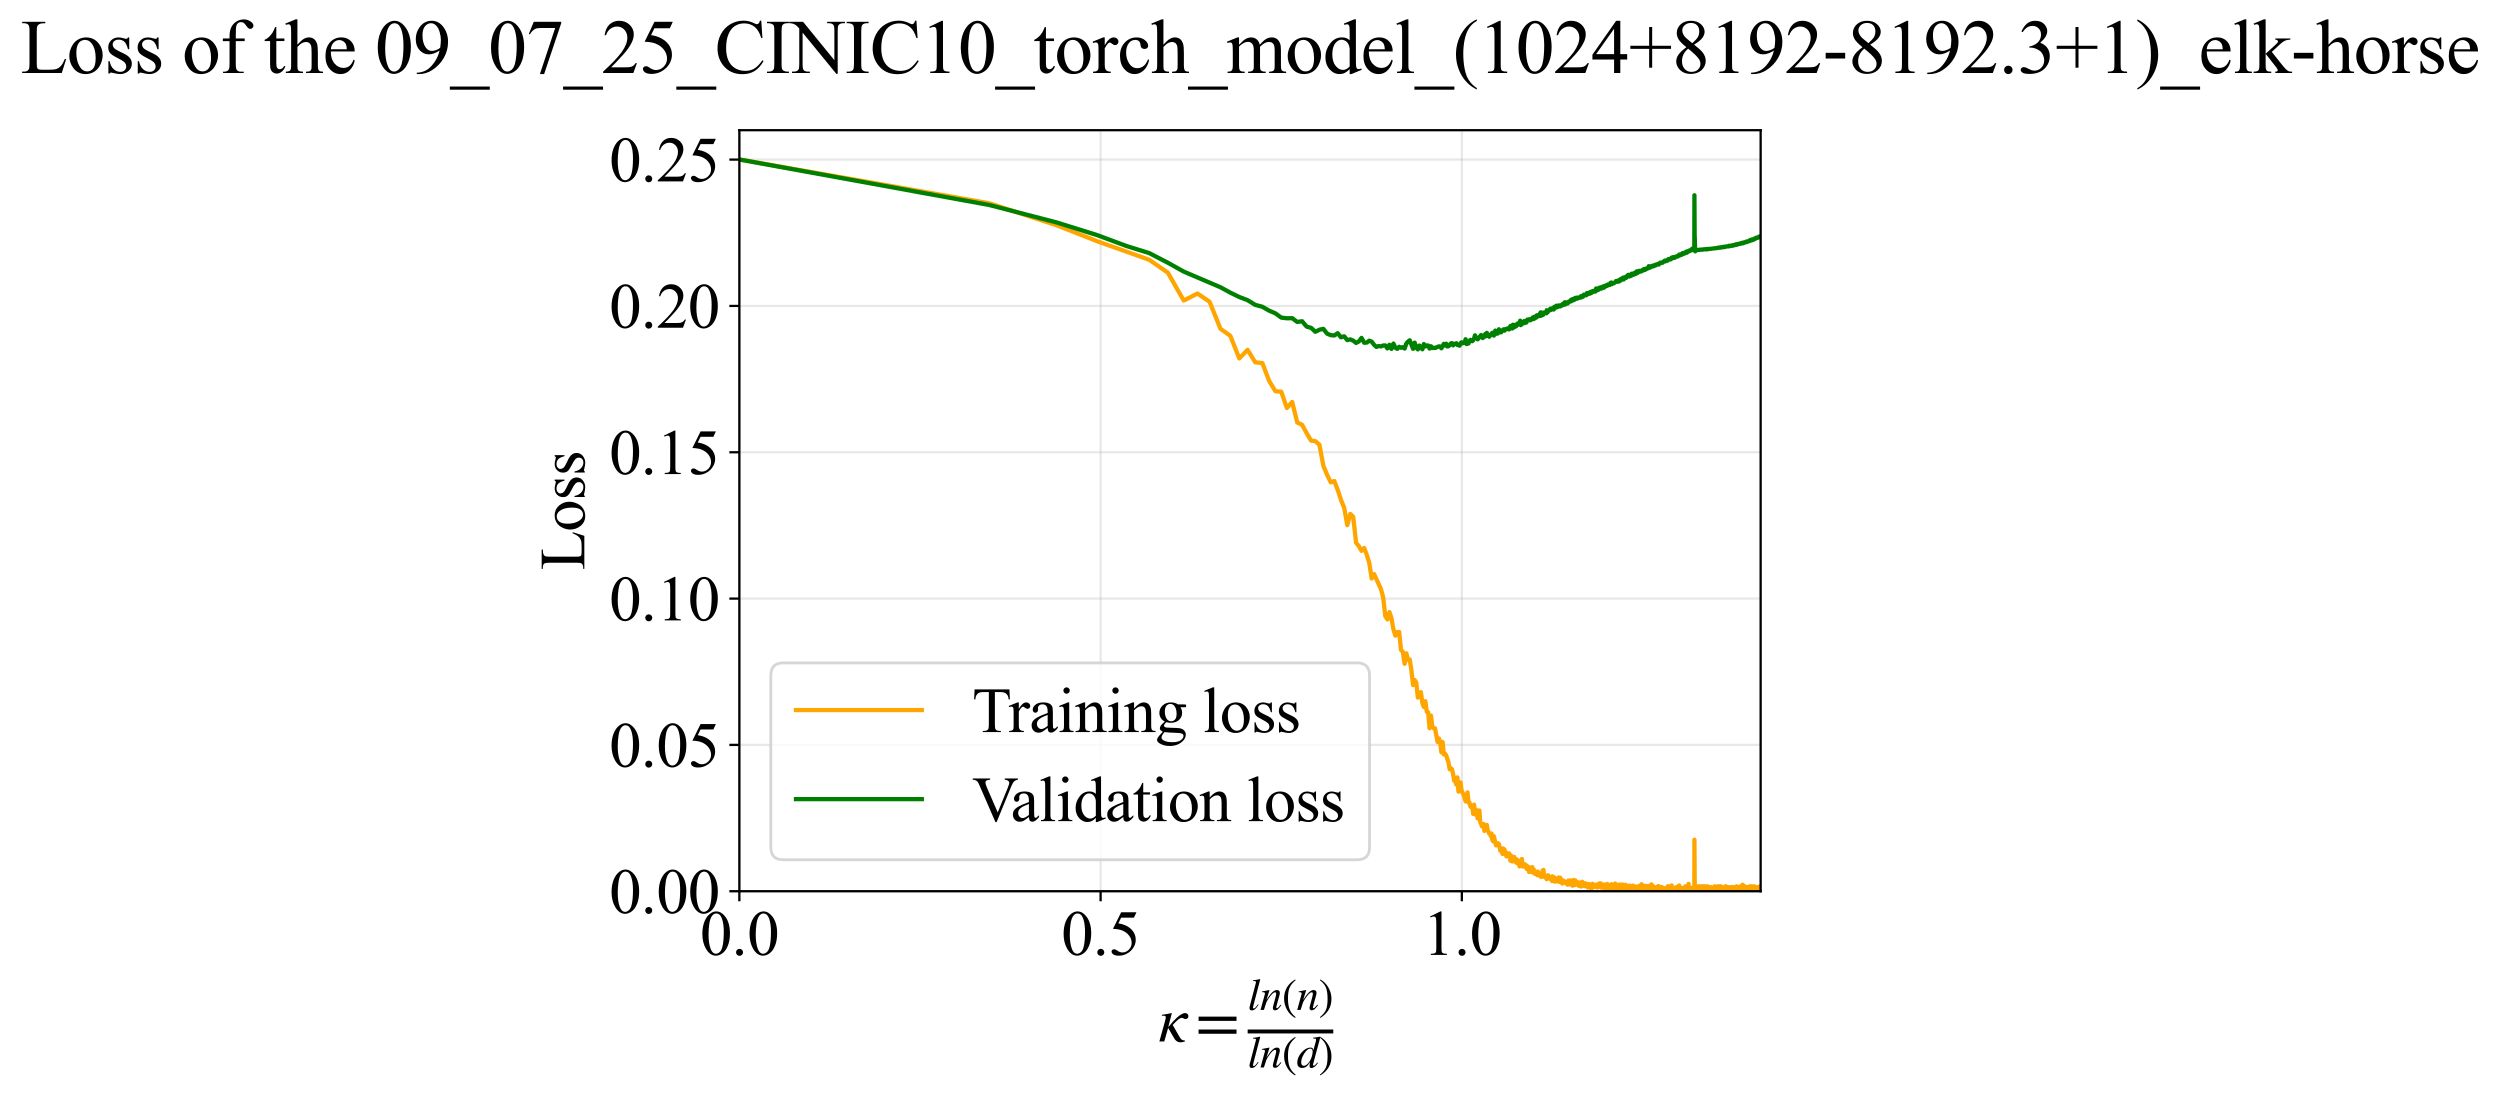 <?xml version="1.0" encoding="utf-8" standalone="no"?>
<!DOCTYPE svg PUBLIC "-//W3C//DTD SVG 1.1//EN"
  "http://www.w3.org/Graphics/SVG/1.1/DTD/svg11.dtd">
<svg xmlns:xlink="http://www.w3.org/1999/xlink" width="874.19pt" height="383.266pt" viewBox="0 0 874.19 383.266" xmlns="http://www.w3.org/2000/svg" version="1.1">
 <defs>
  <style type="text/css">*{stroke-linejoin: round; stroke-linecap: butt}</style>
 </defs>
 <g id="figure_1">
  <g id="patch_1">
   <path d="M -0 383.266 
L 874.19 383.266 
L 874.19 0 
L -0 0 
z
" style="fill: #ffffff"/>
  </g>
  <g id="axes_1">
   <g id="patch_2">
    <path d="M 258.535 311.644 
L 615.655 311.644 
L 615.655 45.532 
L 258.535 45.532 
z
" style="fill: #ffffff"/>
   </g>
   <g id="matplotlib.axis_1">
    <g id="xtick_1">
     <g id="line2d_1">
      <path d="M 258.535 311.644 
L 258.535 45.532 
" clip-path="url(#p99e17ccb17)" style="fill: none; stroke: #b0b0b0; stroke-opacity: 0.3; stroke-width: 0.8; stroke-linecap: square"/>
     </g>
     <g id="line2d_2">
      <defs>
       <path id="m551dddeaeb" d="M 0 0 
L 0 3.5 
" style="stroke: #000000; stroke-width: 0.8"/>
      </defs>
      <g>
       <use xlink:href="#m551dddeaeb" x="258.535" y="311.644" style="stroke: #000000; stroke-width: 0.8"/>
      </g>
     </g>
     <g id="text_1">
      <!-- 0.0 -->
      <g transform="translate(244.785 333.92) scale(0.22 -0.22)">
       <defs>
        <path id="TimesNewRomanPSMT-30" d="M 231 2094 
Q 231 2819 450 3342 
Q 669 3866 1031 4122 
Q 1313 4325 1613 4325 
Q 2100 4325 2488 3828 
Q 2972 3213 2972 2159 
Q 2972 1422 2759 906 
Q 2547 391 2217 158 
Q 1888 -75 1581 -75 
Q 975 -75 572 641 
Q 231 1244 231 2094 
z
M 844 2016 
Q 844 1141 1059 588 
Q 1238 122 1591 122 
Q 1759 122 1940 273 
Q 2122 425 2216 781 
Q 2359 1319 2359 2297 
Q 2359 3022 2209 3506 
Q 2097 3866 1919 4016 
Q 1791 4119 1609 4119 
Q 1397 4119 1231 3928 
Q 1006 3669 925 3112 
Q 844 2556 844 2016 
z
" transform="scale(0.016)"/>
        <path id="TimesNewRomanPSMT-2e" d="M 800 606 
Q 947 606 1047 504 
Q 1147 403 1147 259 
Q 1147 116 1045 14 
Q 944 -88 800 -88 
Q 656 -88 554 14 
Q 453 116 453 259 
Q 453 406 554 506 
Q 656 606 800 606 
z
" transform="scale(0.016)"/>
       </defs>
       <use xlink:href="#TimesNewRomanPSMT-30"/>
       <use xlink:href="#TimesNewRomanPSMT-2e" transform="translate(50 0)"/>
       <use xlink:href="#TimesNewRomanPSMT-30" transform="translate(75 0)"/>
      </g>
     </g>
    </g>
    <g id="xtick_2">
     <g id="line2d_3">
      <path d="M 384.854 311.644 
L 384.854 45.532 
" clip-path="url(#p99e17ccb17)" style="fill: none; stroke: #b0b0b0; stroke-opacity: 0.3; stroke-width: 0.8; stroke-linecap: square"/>
     </g>
     <g id="line2d_4">
      <g>
       <use xlink:href="#m551dddeaeb" x="384.854" y="311.644" style="stroke: #000000; stroke-width: 0.8"/>
      </g>
     </g>
     <g id="text_2">
      <!-- 0.5 -->
      <g transform="translate(371.104 333.92) scale(0.22 -0.22)">
       <defs>
        <path id="TimesNewRomanPSMT-35" d="M 2778 4238 
L 2534 3706 
L 1259 3706 
L 981 3138 
Q 1809 3016 2294 2522 
Q 2709 2097 2709 1522 
Q 2709 1188 2573 903 
Q 2438 619 2231 419 
Q 2025 219 1772 97 
Q 1413 -75 1034 -75 
Q 653 -75 479 54 
Q 306 184 306 341 
Q 306 428 378 495 
Q 450 563 559 563 
Q 641 563 702 538 
Q 763 513 909 409 
Q 1144 247 1384 247 
Q 1750 247 2026 523 
Q 2303 800 2303 1197 
Q 2303 1581 2056 1914 
Q 1809 2247 1375 2428 
Q 1034 2569 447 2591 
L 1259 4238 
L 2778 4238 
z
" transform="scale(0.016)"/>
       </defs>
       <use xlink:href="#TimesNewRomanPSMT-30"/>
       <use xlink:href="#TimesNewRomanPSMT-2e" transform="translate(50 0)"/>
       <use xlink:href="#TimesNewRomanPSMT-35" transform="translate(75 0)"/>
      </g>
     </g>
    </g>
    <g id="xtick_3">
     <g id="line2d_5">
      <path d="M 511.172 311.644 
L 511.172 45.532 
" clip-path="url(#p99e17ccb17)" style="fill: none; stroke: #b0b0b0; stroke-opacity: 0.3; stroke-width: 0.8; stroke-linecap: square"/>
     </g>
     <g id="line2d_6">
      <g>
       <use xlink:href="#m551dddeaeb" x="511.172" y="311.644" style="stroke: #000000; stroke-width: 0.8"/>
      </g>
     </g>
     <g id="text_3">
      <!-- 1.0 -->
      <g transform="translate(497.422 333.92) scale(0.22 -0.22)">
       <defs>
        <path id="TimesNewRomanPSMT-31" d="M 750 3822 
L 1781 4325 
L 1884 4325 
L 1884 747 
Q 1884 391 1914 303 
Q 1944 216 2037 169 
Q 2131 122 2419 116 
L 2419 0 
L 825 0 
L 825 116 
Q 1125 122 1212 167 
Q 1300 213 1334 289 
Q 1369 366 1369 747 
L 1369 3034 
Q 1369 3497 1338 3628 
Q 1316 3728 1258 3775 
Q 1200 3822 1119 3822 
Q 1003 3822 797 3725 
L 750 3822 
z
" transform="scale(0.016)"/>
       </defs>
       <use xlink:href="#TimesNewRomanPSMT-31"/>
       <use xlink:href="#TimesNewRomanPSMT-2e" transform="translate(50 0)"/>
       <use xlink:href="#TimesNewRomanPSMT-30" transform="translate(75 0)"/>
      </g>
     </g>
    </g>
    <g id="text_4">
     <!-- $\kappa  = \frac{ln(n)}{ln(d)}$ -->
     <g transform="translate(405.085 364.186) scale(0.22 -0.22)">
      <defs>
       <path id="STIXGeneral-Italic-3ba" d="M 979 1440 
L 998 1446 
Q 1850 2541 2464 2790 
Q 2547 2822 2630 2822 
Q 2797 2822 2886 2736 
Q 2976 2650 2976 2522 
Q 2976 2387 2893 2307 
Q 2810 2227 2682 2227 
Q 2605 2227 2502 2288 
Q 2400 2349 2336 2349 
Q 2170 2349 1990 2205 
Q 1811 2061 1414 1645 
L 2042 544 
Q 2202 262 2310 182 
Q 2419 102 2624 102 
L 2624 0 
Q 2374 -83 2182 -83 
Q 1786 -83 1555 326 
L 960 1350 
L 576 0 
L 90 0 
L 640 1978 
Q 730 2317 730 2406 
Q 730 2560 518 2560 
L 339 2560 
L 339 2650 
Q 678 2694 1306 2822 
L 1325 2803 
L 979 1440 
z
" transform="scale(0.016)"/>
       <path id="STIXGeneral-Regular-3d" d="M 4077 2048 
L 307 2048 
L 307 2470 
L 4077 2470 
L 4077 2048 
z
M 4077 768 
L 307 768 
L 307 1190 
L 4077 1190 
L 4077 768 
z
" transform="scale(0.016)"/>
       <path id="STIXGeneral-Italic-6c" d="M 1786 4339 
L 806 595 
Q 755 410 755 320 
Q 755 205 864 205 
Q 1037 205 1293 570 
L 1453 794 
L 1542 730 
Q 1254 275 1046 102 
Q 838 -70 576 -70 
Q 262 -70 262 288 
Q 262 397 288 480 
L 1165 3834 
Q 1184 3898 1184 3955 
Q 1184 4096 870 4096 
L 755 4096 
L 755 4198 
Q 1203 4250 1747 4371 
L 1786 4339 
z
" transform="scale(0.016)"/>
       <path id="STIXGeneral-Italic-6e" d="M 2944 749 
L 3034 666 
Q 2707 218 2534 80 
Q 2362 -58 2138 -58 
Q 2010 -58 1923 28 
Q 1837 115 1837 288 
Q 1837 390 1939 768 
L 2221 1805 
Q 2310 2150 2310 2310 
Q 2310 2496 2157 2496 
Q 1971 2496 1750 2275 
Q 1530 2054 1210 1587 
Q 998 1274 899 1024 
Q 800 774 570 0 
L 90 0 
L 704 2240 
Q 717 2304 717 2349 
Q 717 2445 630 2480 
Q 544 2515 301 2522 
L 301 2624 
Q 550 2675 857 2729 
Q 1165 2784 1338 2822 
L 1363 2810 
L 934 1414 
Q 1408 2170 1753 2496 
Q 2099 2822 2413 2822 
Q 2611 2822 2720 2716 
Q 2829 2611 2829 2432 
Q 2829 2272 2765 2048 
L 2406 749 
Q 2317 429 2317 358 
Q 2317 243 2419 243 
Q 2541 243 2810 582 
Q 2854 634 2944 749 
z
" transform="scale(0.016)"/>
       <path id="STIXGeneral-Regular-28" d="M 1946 -1030 
L 1869 -1133 
Q 1126 -710 716 32 
Q 307 774 307 1613 
Q 307 3386 1888 4326 
L 1946 4224 
Q 1293 3667 1075 3126 
Q 858 2586 858 1632 
Q 858 685 1082 96 
Q 1306 -493 1946 -1030 
z
" transform="scale(0.016)"/>
       <path id="STIXGeneral-Regular-29" d="M 186 4224 
L 262 4326 
Q 992 3891 1408 3148 
Q 1824 2406 1824 1581 
Q 1824 -166 243 -1133 
L 186 -1030 
Q 845 -486 1059 54 
Q 1274 595 1274 1562 
Q 1274 2534 1059 3120 
Q 845 3706 186 4224 
z
" transform="scale(0.016)"/>
       <path id="STIXGeneral-Italic-64" d="M 3334 4371 
L 3373 4333 
L 3123 3360 
L 2739 1958 
Q 2323 429 2323 384 
Q 2323 256 2438 256 
Q 2522 256 2614 336 
Q 2707 416 2963 710 
L 3040 646 
Q 2547 -83 2099 -83 
Q 1978 -83 1907 -6 
Q 1837 70 1837 205 
Q 1837 397 1920 774 
Q 1645 307 1379 118 
Q 1114 -70 781 -70 
Q 461 -70 278 125 
Q 96 320 96 678 
Q 96 1440 713 2131 
Q 1331 2822 1965 2822 
Q 2163 2822 2256 2732 
Q 2349 2643 2381 2451 
L 2387 2451 
L 2675 3494 
Q 2765 3808 2765 3949 
Q 2765 4051 2694 4076 
Q 2624 4102 2355 4115 
L 2355 4224 
Q 2848 4269 3334 4371 
z
M 2278 2310 
Q 2278 2477 2185 2576 
Q 2093 2675 1978 2675 
Q 1677 2675 1395 2381 
Q 1075 2042 864 1571 
Q 653 1101 653 704 
Q 653 486 752 361 
Q 851 237 1024 237 
Q 1312 237 1606 550 
Q 1901 864 2089 1350 
Q 2278 1837 2278 2310 
z
" transform="scale(0.016)"/>
      </defs>
      <use xlink:href="#STIXGeneral-Italic-3ba" transform="translate(0 0.003)"/>
      <use xlink:href="#STIXGeneral-Regular-3d" transform="translate(58.84 0.003)"/>
      <use xlink:href="#STIXGeneral-Italic-6c" transform="translate(141.78 50.192) scale(0.7)"/>
      <use xlink:href="#STIXGeneral-Italic-6e" transform="translate(161.24 50.192) scale(0.7)"/>
      <use xlink:href="#STIXGeneral-Regular-28" transform="translate(196.24 50.192) scale(0.7)"/>
      <use xlink:href="#STIXGeneral-Italic-6e" transform="translate(219.55 50.192) scale(0.7)"/>
      <use xlink:href="#STIXGeneral-Regular-29" transform="translate(254.55 50.192) scale(0.7)"/>
      <use xlink:href="#STIXGeneral-Italic-6c" transform="translate(141.78 -41.258) scale(0.7)"/>
      <use xlink:href="#STIXGeneral-Italic-6e" transform="translate(161.24 -41.258) scale(0.7)"/>
      <use xlink:href="#STIXGeneral-Regular-28" transform="translate(196.24 -41.258) scale(0.7)"/>
      <use xlink:href="#STIXGeneral-Italic-64" transform="translate(219.55 -41.258) scale(0.7)"/>
      <use xlink:href="#STIXGeneral-Regular-29" transform="translate(254.55 -41.258) scale(0.7)"/>
      <path d="M 141.78 12.8 
L 141.78 19.05 
L 277.86 19.05 
L 277.86 12.8 
L 141.78 12.8 
z
"/>
     </g>
    </g>
   </g>
   <g id="matplotlib.axis_2">
    <g id="ytick_1">
     <g id="line2d_7">
      <path d="M 258.535 311.644 
L 615.655 311.644 
" clip-path="url(#p99e17ccb17)" style="fill: none; stroke: #b0b0b0; stroke-opacity: 0.3; stroke-width: 0.8; stroke-linecap: square"/>
     </g>
     <g id="line2d_8">
      <defs>
       <path id="m7bfb0fe7db" d="M 0 0 
L -3.5 0 
" style="stroke: #000000; stroke-width: 0.8"/>
      </defs>
      <g>
       <use xlink:href="#m7bfb0fe7db" x="258.535" y="311.644" style="stroke: #000000; stroke-width: 0.8"/>
      </g>
     </g>
     <g id="text_5">
      <!-- 0.00 -->
      <g transform="translate(213.035 319.282) scale(0.22 -0.22)">
       <use xlink:href="#TimesNewRomanPSMT-30"/>
       <use xlink:href="#TimesNewRomanPSMT-2e" transform="translate(50 0)"/>
       <use xlink:href="#TimesNewRomanPSMT-30" transform="translate(75 0)"/>
       <use xlink:href="#TimesNewRomanPSMT-30" transform="translate(125 0)"/>
      </g>
     </g>
    </g>
    <g id="ytick_2">
     <g id="line2d_9">
      <path d="M 258.535 260.476 
L 615.655 260.476 
" clip-path="url(#p99e17ccb17)" style="fill: none; stroke: #b0b0b0; stroke-opacity: 0.3; stroke-width: 0.8; stroke-linecap: square"/>
     </g>
     <g id="line2d_10">
      <g>
       <use xlink:href="#m7bfb0fe7db" x="258.535" y="260.476" style="stroke: #000000; stroke-width: 0.8"/>
      </g>
     </g>
     <g id="text_6">
      <!-- 0.05 -->
      <g transform="translate(213.035 268.114) scale(0.22 -0.22)">
       <use xlink:href="#TimesNewRomanPSMT-30"/>
       <use xlink:href="#TimesNewRomanPSMT-2e" transform="translate(50 0)"/>
       <use xlink:href="#TimesNewRomanPSMT-30" transform="translate(75 0)"/>
       <use xlink:href="#TimesNewRomanPSMT-35" transform="translate(125 0)"/>
      </g>
     </g>
    </g>
    <g id="ytick_3">
     <g id="line2d_11">
      <path d="M 258.535 209.308 
L 615.655 209.308 
" clip-path="url(#p99e17ccb17)" style="fill: none; stroke: #b0b0b0; stroke-opacity: 0.3; stroke-width: 0.8; stroke-linecap: square"/>
     </g>
     <g id="line2d_12">
      <g>
       <use xlink:href="#m7bfb0fe7db" x="258.535" y="209.308" style="stroke: #000000; stroke-width: 0.8"/>
      </g>
     </g>
     <g id="text_7">
      <!-- 0.10 -->
      <g transform="translate(213.035 216.946) scale(0.22 -0.22)">
       <use xlink:href="#TimesNewRomanPSMT-30"/>
       <use xlink:href="#TimesNewRomanPSMT-2e" transform="translate(50 0)"/>
       <use xlink:href="#TimesNewRomanPSMT-31" transform="translate(75 0)"/>
       <use xlink:href="#TimesNewRomanPSMT-30" transform="translate(125 0)"/>
      </g>
     </g>
    </g>
    <g id="ytick_4">
     <g id="line2d_13">
      <path d="M 258.535 158.14 
L 615.655 158.14 
" clip-path="url(#p99e17ccb17)" style="fill: none; stroke: #b0b0b0; stroke-opacity: 0.3; stroke-width: 0.8; stroke-linecap: square"/>
     </g>
     <g id="line2d_14">
      <g>
       <use xlink:href="#m7bfb0fe7db" x="258.535" y="158.14" style="stroke: #000000; stroke-width: 0.8"/>
      </g>
     </g>
     <g id="text_8">
      <!-- 0.15 -->
      <g transform="translate(213.035 165.778) scale(0.22 -0.22)">
       <use xlink:href="#TimesNewRomanPSMT-30"/>
       <use xlink:href="#TimesNewRomanPSMT-2e" transform="translate(50 0)"/>
       <use xlink:href="#TimesNewRomanPSMT-31" transform="translate(75 0)"/>
       <use xlink:href="#TimesNewRomanPSMT-35" transform="translate(125 0)"/>
      </g>
     </g>
    </g>
    <g id="ytick_5">
     <g id="line2d_15">
      <path d="M 258.535 106.972 
L 615.655 106.972 
" clip-path="url(#p99e17ccb17)" style="fill: none; stroke: #b0b0b0; stroke-opacity: 0.3; stroke-width: 0.8; stroke-linecap: square"/>
     </g>
     <g id="line2d_16">
      <g>
       <use xlink:href="#m7bfb0fe7db" x="258.535" y="106.972" style="stroke: #000000; stroke-width: 0.8"/>
      </g>
     </g>
     <g id="text_9">
      <!-- 0.20 -->
      <g transform="translate(213.035 114.61) scale(0.22 -0.22)">
       <defs>
        <path id="TimesNewRomanPSMT-32" d="M 2934 816 
L 2638 0 
L 138 0 
L 138 116 
Q 1241 1122 1691 1759 
Q 2141 2397 2141 2925 
Q 2141 3328 1894 3587 
Q 1647 3847 1303 3847 
Q 991 3847 742 3664 
Q 494 3481 375 3128 
L 259 3128 
Q 338 3706 661 4015 
Q 984 4325 1469 4325 
Q 1984 4325 2329 3994 
Q 2675 3663 2675 3213 
Q 2675 2891 2525 2569 
Q 2294 2063 1775 1497 
Q 997 647 803 472 
L 1909 472 
Q 2247 472 2383 497 
Q 2519 522 2628 598 
Q 2738 675 2819 816 
L 2934 816 
z
" transform="scale(0.016)"/>
       </defs>
       <use xlink:href="#TimesNewRomanPSMT-30"/>
       <use xlink:href="#TimesNewRomanPSMT-2e" transform="translate(50 0)"/>
       <use xlink:href="#TimesNewRomanPSMT-32" transform="translate(75 0)"/>
       <use xlink:href="#TimesNewRomanPSMT-30" transform="translate(125 0)"/>
      </g>
     </g>
    </g>
    <g id="ytick_6">
     <g id="line2d_17">
      <path d="M 258.535 55.804 
L 615.655 55.804 
" clip-path="url(#p99e17ccb17)" style="fill: none; stroke: #b0b0b0; stroke-opacity: 0.3; stroke-width: 0.8; stroke-linecap: square"/>
     </g>
     <g id="line2d_18">
      <g>
       <use xlink:href="#m7bfb0fe7db" x="258.535" y="55.804" style="stroke: #000000; stroke-width: 0.8"/>
      </g>
     </g>
     <g id="text_10">
      <!-- 0.25 -->
      <g transform="translate(213.035 63.442) scale(0.22 -0.22)">
       <use xlink:href="#TimesNewRomanPSMT-30"/>
       <use xlink:href="#TimesNewRomanPSMT-2e" transform="translate(50 0)"/>
       <use xlink:href="#TimesNewRomanPSMT-32" transform="translate(75 0)"/>
       <use xlink:href="#TimesNewRomanPSMT-35" transform="translate(125 0)"/>
      </g>
     </g>
    </g>
    <g id="text_11">
     <!-- Loss -->
     <g transform="translate(204.329 199.369) rotate(-90) scale(0.22 -0.22)">
      <defs>
       <path id="TimesNewRomanPSMT-4c" d="M 3669 1172 
L 3772 1150 
L 3409 0 
L 128 0 
L 128 116 
L 288 116 
Q 556 116 672 291 
Q 738 391 738 753 
L 738 3488 
Q 738 3884 650 3984 
Q 528 4122 288 4122 
L 128 4122 
L 128 4238 
L 2047 4238 
L 2047 4122 
Q 1709 4125 1573 4059 
Q 1438 3994 1388 3894 
Q 1338 3794 1338 3416 
L 1338 753 
Q 1338 494 1388 397 
Q 1425 331 1503 300 
Q 1581 269 1991 269 
L 2300 269 
Q 2788 269 2984 341 
Q 3181 413 3343 595 
Q 3506 778 3669 1172 
z
" transform="scale(0.016)"/>
       <path id="TimesNewRomanPSMT-6f" d="M 1600 2947 
Q 2250 2947 2644 2453 
Q 2978 2031 2978 1484 
Q 2978 1100 2793 706 
Q 2609 313 2286 112 
Q 1963 -88 1566 -88 
Q 919 -88 538 428 
Q 216 863 216 1403 
Q 216 1797 411 2186 
Q 606 2575 925 2761 
Q 1244 2947 1600 2947 
z
M 1503 2744 
Q 1338 2744 1170 2645 
Q 1003 2547 900 2300 
Q 797 2053 797 1666 
Q 797 1041 1045 587 
Q 1294 134 1700 134 
Q 2003 134 2200 384 
Q 2397 634 2397 1244 
Q 2397 2006 2069 2444 
Q 1847 2744 1503 2744 
z
" transform="scale(0.016)"/>
       <path id="TimesNewRomanPSMT-73" d="M 2050 2947 
L 2050 1972 
L 1947 1972 
Q 1828 2431 1642 2597 
Q 1456 2763 1169 2763 
Q 950 2763 815 2647 
Q 681 2531 681 2391 
Q 681 2216 781 2091 
Q 878 1963 1175 1819 
L 1631 1597 
Q 2266 1288 2266 781 
Q 2266 391 1970 151 
Q 1675 -88 1309 -88 
Q 1047 -88 709 6 
Q 606 38 541 38 
Q 469 38 428 -44 
L 325 -44 
L 325 978 
L 428 978 
Q 516 541 762 319 
Q 1009 97 1316 97 
Q 1531 97 1667 223 
Q 1803 350 1803 528 
Q 1803 744 1651 891 
Q 1500 1038 1047 1263 
Q 594 1488 453 1669 
Q 313 1847 313 2119 
Q 313 2472 555 2709 
Q 797 2947 1181 2947 
Q 1350 2947 1591 2875 
Q 1750 2828 1803 2828 
Q 1853 2828 1881 2850 
Q 1909 2872 1947 2947 
L 2050 2947 
z
" transform="scale(0.016)"/>
      </defs>
      <use xlink:href="#TimesNewRomanPSMT-4c"/>
      <use xlink:href="#TimesNewRomanPSMT-6f" transform="translate(61.084 0)"/>
      <use xlink:href="#TimesNewRomanPSMT-73" transform="translate(111.084 0)"/>
      <use xlink:href="#TimesNewRomanPSMT-73" transform="translate(150 0)"/>
     </g>
    </g>
   </g>
   <g id="line2d_19">
    <path d="M 258.535 55.765 
L 345.95 71.082 
L 369.519 78.786 
L 383.714 84.381 
L 401.859 90.843 
L 408.385 95.367 
L 413.918 105.094 
L 418.721 102.648 
L 422.964 105.517 
L 426.764 114.98 
L 430.205 117.405 
L 433.349 125.336 
L 436.243 122.327 
L 438.925 126.696 
L 441.422 126.96 
L 443.759 133.134 
L 445.955 136.772 
L 448.027 136.989 
L 449.987 142.669 
L 451.847 140.562 
L 453.617 147.733 
L 455.304 148.538 
L 456.917 151.51 
L 458.462 154.083 
L 459.944 154.249 
L 461.368 155.499 
L 462.738 162.848 
L 464.059 166.055 
L 465.333 168.671 
L 466.565 168.201 
L 467.756 171.265 
L 468.91 174.789 
L 470.028 177.569 
L 471.112 183.631 
L 472.166 179.716 
L 473.19 180.724 
L 474.186 189.801 
L 475.155 190.967 
L 476.099 192.612 
L 477.02 191.619 
L 477.918 193.975 
L 478.794 196.824 
L 479.649 202.296 
L 480.485 200.729 
L 482.884 206.008 
L 483.65 208.813 
L 484.4 215.437 
L 485.135 216.601 
L 485.855 214.044 
L 486.562 216.18 
L 487.254 220.098 
L 487.934 222.286 
L 488.602 220.999 
L 489.258 220.984 
L 489.902 227.294 
L 490.534 227.935 
L 491.156 232.11 
L 491.768 228.453 
L 492.369 230.797 
L 492.961 230.651 
L 493.543 234.451 
L 494.116 239.548 
L 494.681 237.794 
L 495.236 238.747 
L 495.784 243.918 
L 496.323 242.303 
L 496.854 242.044 
L 497.378 245.912 
L 497.894 247.213 
L 498.403 245.199 
L 498.905 248.875 
L 499.4 249.069 
L 499.889 254.641 
L 500.371 250.218 
L 500.847 254.082 
L 501.317 254.677 
L 501.78 254.665 
L 502.69 259.454 
L 503.137 258.209 
L 503.578 259.35 
L 504.014 263.065 
L 504.445 259.479 
L 504.871 263.792 
L 505.292 263.547 
L 505.708 264.172 
L 506.526 266.712 
L 506.928 269.02 
L 507.326 268.635 
L 507.72 268.998 
L 508.109 270.593 
L 508.495 272.983 
L 508.876 272.966 
L 509.253 274.371 
L 509.627 271.829 
L 509.996 276.814 
L 510.724 273.594 
L 511.083 276.422 
L 511.438 277.275 
L 511.79 277.809 
L 512.484 280.225 
L 512.826 278.946 
L 513.164 277.088 
L 513.5 280.612 
L 513.833 280.6 
L 514.162 281.997 
L 514.489 282.283 
L 514.812 281.781 
L 515.133 284.611 
L 515.451 281.357 
L 515.767 284.758 
L 516.079 283.095 
L 516.389 284.247 
L 516.697 286.18 
L 517.001 286.058 
L 517.303 283.389 
L 517.603 287.574 
L 517.901 288.011 
L 518.195 288.973 
L 518.488 288.19 
L 518.778 288.134 
L 519.066 290.55 
L 519.352 288.783 
L 519.635 289.429 
L 519.916 288.465 
L 520.195 290.191 
L 520.747 291.494 
L 521.02 291.486 
L 521.291 292.352 
L 521.56 291.468 
L 521.826 293.682 
L 522.091 294.165 
L 522.354 292.391 
L 523.132 295.618 
L 523.388 294.811 
L 523.641 294.988 
L 523.893 294.891 
L 524.144 295.186 
L 524.639 297.482 
L 524.885 296.68 
L 525.128 296.893 
L 525.37 298.603 
L 525.611 296.687 
L 526.087 297.078 
L 526.323 298.807 
L 526.557 297.977 
L 526.79 299.464 
L 527.251 299.18 
L 527.706 298.412 
L 527.932 299.127 
L 528.156 300.974 
L 528.379 299.195 
L 528.6 299.971 
L 528.82 301.244 
L 529.039 299.769 
L 529.256 300.355 
L 529.472 299.637 
L 529.901 300.695 
L 530.113 301.61 
L 530.325 300.476 
L 530.535 301.834 
L 530.743 301.694 
L 530.951 300.924 
L 531.362 302.98 
L 531.567 301.928 
L 531.769 301.835 
L 531.971 302.053 
L 532.172 300.376 
L 532.372 302.83 
L 532.57 303.033 
L 532.768 302.463 
L 532.964 302.717 
L 533.159 302.187 
L 533.547 303.294 
L 533.739 302.583 
L 533.93 303.924 
L 534.12 302.933 
L 534.31 303.246 
L 534.498 303.154 
L 534.685 304.914 
L 534.872 303.967 
L 535.057 304.84 
L 535.241 304.622 
L 535.425 303.922 
L 535.608 305.001 
L 535.789 303.202 
L 535.97 304.62 
L 536.15 305.083 
L 536.329 304.018 
L 536.507 305.334 
L 536.684 305.549 
L 536.861 305.179 
L 537.036 305.196 
L 537.211 304.848 
L 537.385 304.91 
L 537.558 306.031 
L 537.73 304.762 
L 537.902 305.313 
L 538.072 305.336 
L 538.58 306.415 
L 538.914 306.656 
L 539.08 305.366 
L 539.245 306.21 
L 539.409 304.379 
L 539.573 306.044 
L 539.736 304.217 
L 539.899 306.51 
L 540.381 306.885 
L 540.54 306.855 
L 540.699 306.456 
L 540.857 307.43 
L 541.015 306.209 
L 541.171 306.338 
L 541.327 306.045 
L 541.483 306.643 
L 541.637 306.666 
L 541.792 307.182 
L 541.945 306.561 
L 542.25 307.468 
L 542.401 307.093 
L 542.552 307.228 
L 542.702 308.068 
L 542.852 306.42 
L 543.149 308.149 
L 543.297 307.699 
L 543.444 307.719 
L 543.591 306.846 
L 543.882 308.303 
L 544.027 307.681 
L 544.172 307.899 
L 544.315 307.486 
L 544.601 308.114 
L 544.743 307.811 
L 544.885 307.79 
L 545.026 306.845 
L 545.166 308.36 
L 545.584 306.918 
L 545.722 308.41 
L 545.86 307.681 
L 546.134 308.559 
L 546.27 308.963 
L 546.541 307.839 
L 546.676 308.584 
L 547.077 308.19 
L 547.21 308.682 
L 547.342 308.673 
L 547.605 308.864 
L 547.736 308.619 
L 547.866 308.668 
L 547.996 308.461 
L 548.125 309.358 
L 548.383 307.921 
L 548.639 309.244 
L 548.766 309.06 
L 548.892 308.558 
L 549.019 308.983 
L 549.145 307.869 
L 549.27 308.773 
L 549.395 308.406 
L 549.52 309.384 
L 549.767 308.277 
L 549.891 309.704 
L 550.014 308.84 
L 550.136 309.139 
L 550.258 307.698 
L 550.501 309.24 
L 550.622 309.494 
L 550.862 307.874 
L 551.101 309.27 
L 551.22 309.201 
L 551.575 308.439 
L 551.809 309.118 
L 551.925 309.021 
L 552.042 309.743 
L 552.158 308.834 
L 552.273 309.096 
L 552.388 309.72 
L 552.503 309.658 
L 552.617 308.568 
L 552.845 310.011 
L 552.958 309.233 
L 553.071 309.27 
L 553.296 308.35 
L 553.408 309.497 
L 553.52 309.009 
L 553.631 309.579 
L 553.742 309.284 
L 553.853 309.637 
L 553.963 308.947 
L 554.073 309.89 
L 554.182 309.069 
L 554.292 309.365 
L 554.401 308.86 
L 554.509 309.709 
L 554.617 309.043 
L 554.725 309.649 
L 554.833 309.173 
L 555.047 309.713 
L 555.154 309.338 
L 555.26 310.357 
L 555.472 309.523 
L 555.578 309.119 
L 555.683 309.718 
L 555.892 309.265 
L 555.997 310.119 
L 556.101 309.792 
L 556.308 310.693 
L 556.411 310.667 
L 556.616 309.229 
L 556.82 310.435 
L 556.922 309.06 
L 557.124 309.611 
L 557.225 309.36 
L 557.526 309.943 
L 557.625 309.693 
L 557.824 310.107 
L 557.923 309.977 
L 558.021 309.402 
L 558.12 310.228 
L 558.413 309.772 
L 558.51 310.325 
L 558.704 309.232 
L 558.801 310.307 
L 558.897 309.732 
L 558.993 310.029 
L 559.089 309.504 
L 559.184 310.072 
L 559.28 308.906 
L 559.375 310.085 
L 559.564 309.519 
L 559.658 309.809 
L 559.752 308.895 
L 559.846 309.206 
L 560.033 310.414 
L 560.219 309.553 
L 560.404 310.392 
L 560.588 310.168 
L 560.68 310.42 
L 560.771 309.313 
L 560.862 310.189 
L 560.953 310.178 
L 561.134 310.726 
L 561.225 309.337 
L 561.405 310.775 
L 561.494 309.666 
L 561.584 310.439 
L 561.673 310.176 
L 561.762 310.216 
L 561.851 310.195 
L 561.939 309.932 
L 562.028 309.102 
L 562.116 310.234 
L 562.204 309.975 
L 562.291 310.489 
L 562.466 309.414 
L 562.64 309.949 
L 562.727 310.834 
L 562.899 310.006 
L 562.985 310.576 
L 563.071 310.243 
L 563.157 310.569 
L 563.328 309.742 
L 563.413 310.875 
L 563.582 309.182 
L 563.667 310.27 
L 563.751 309.459 
L 563.919 310.616 
L 564.002 310.314 
L 564.086 310.898 
L 564.169 309.485 
L 564.418 310.892 
L 564.5 310.625 
L 564.583 310.914 
L 564.747 310.086 
L 564.829 308.947 
L 564.91 310.935 
L 564.992 310.353 
L 565.073 310.628 
L 565.154 309.823 
L 565.235 310.612 
L 565.316 310.374 
L 565.477 309.84 
L 565.557 310.932 
L 565.637 310.69 
L 565.717 310.683 
L 565.876 310.393 
L 566.034 310.995 
L 566.113 310.709 
L 566.192 309.307 
L 566.27 310.155 
L 566.349 310.143 
L 566.427 310.436 
L 566.505 310.12 
L 566.583 310.994 
L 566.816 309.306 
L 567.048 310.715 
L 567.201 310.159 
L 567.277 310.444 
L 567.354 309.289 
L 567.43 311.01 
L 567.506 310.462 
L 567.582 311.312 
L 567.657 310.752 
L 567.733 311.335 
L 567.808 310.174 
L 568.033 311.036 
L 568.183 310.479 
L 568.257 311.052 
L 568.406 309.383 
L 568.554 311.345 
L 568.627 309.673 
L 568.701 309.677 
L 568.92 310.786 
L 569.066 309.915 
L 569.139 311.058 
L 569.211 310.669 
L 569.284 310.251 
L 569.5 311.349 
L 569.572 309.706 
L 569.644 310.485 
L 569.715 309.939 
L 569.786 310.225 
L 569.858 310.803 
L 569.929 310.776 
L 570 309.954 
L 570.071 310.53 
L 570.141 309.773 
L 570.353 310.814 
L 570.423 310.367 
L 570.563 311.104 
L 570.632 311.211 
L 570.771 310.256 
L 570.841 310.538 
L 570.91 311.112 
L 570.979 310.824 
L 571.048 309.685 
L 571.185 310.83 
L 571.322 310.548 
L 571.391 311.112 
L 571.459 310.269 
L 571.527 310.833 
L 571.595 310.559 
L 571.798 310.574 
L 571.865 310.001 
L 571.933 310.857 
L 572 310.287 
L 572.067 310.565 
L 572.134 310.548 
L 572.267 311.143 
L 572.334 311.136 
L 572.533 310 
L 572.665 310.881 
L 572.731 310.299 
L 572.796 311.154 
L 572.862 310.852 
L 572.927 310.28 
L 572.993 311.153 
L 573.058 310.299 
L 573.188 311.16 
L 573.253 311.169 
L 573.318 309.747 
L 573.383 310.594 
L 573.447 310.313 
L 573.576 310.599 
L 573.64 310.037 
L 573.704 310.896 
L 573.768 310.889 
L 573.832 310.899 
L 573.96 309.196 
L 574.15 310.903 
L 574.213 311.183 
L 574.276 310.902 
L 574.339 309.482 
L 574.527 311.485 
L 574.652 310.62 
L 574.715 310.906 
L 574.777 310.627 
L 574.839 310.917 
L 574.901 310.345 
L 574.963 310.63 
L 575.025 310.345 
L 575.087 310.922 
L 575.148 310.064 
L 575.21 311.208 
L 575.271 309.782 
L 575.332 310.632 
L 575.394 310.919 
L 575.455 310.364 
L 575.516 310.645 
L 575.577 310.364 
L 575.637 311.217 
L 575.698 310.645 
L 575.759 309.796 
L 575.88 311.209 
L 575.94 310.354 
L 576 310.644 
L 576.18 311.228 
L 576.24 310.929 
L 576.299 310.941 
L 576.359 310.937 
L 576.419 309.818 
L 576.478 311.512 
L 576.537 310.372 
L 576.596 310.933 
L 576.656 309.805 
L 576.715 310.369 
L 576.774 311.225 
L 576.832 310.66 
L 576.891 310.949 
L 576.95 310.659 
L 577.067 311.228 
L 577.125 310.662 
L 577.242 311.235 
L 577.3 310.095 
L 577.358 310.671 
L 577.415 310.957 
L 577.473 309.25 
L 577.589 311.239 
L 577.704 309.537 
L 577.761 310.964 
L 577.818 310.101 
L 577.989 311.247 
L 578.103 310.965 
L 578.216 310.117 
L 578.273 310.683 
L 578.329 310.115 
L 578.442 310.68 
L 578.61 310.681 
L 578.778 311.542 
L 578.834 310.681 
L 578.889 310.973 
L 578.945 310.689 
L 579 311.26 
L 579.166 310.41 
L 579.221 310.412 
L 579.386 310.98 
L 579.441 310.127 
L 579.495 310.979 
L 579.659 310.986 
L 579.713 310.133 
L 579.767 310.986 
L 579.876 309.847 
L 579.93 310.983 
L 579.984 310.701 
L 580.038 310.136 
L 580.091 310.416 
L 580.252 311.274 
L 580.306 310.704 
L 580.359 310.985 
L 580.412 311.275 
L 580.466 310.989 
L 580.519 310.987 
L 580.572 311.276 
L 580.678 310.709 
L 580.731 310.996 
L 580.889 310.422 
L 580.941 310.14 
L 581.046 311.28 
L 581.151 310.432 
L 581.307 311.278 
L 581.463 310.425 
L 581.566 311.285 
L 581.618 310.434 
L 581.669 311.287 
L 581.721 310.72 
L 581.772 311.004 
L 581.823 311.288 
L 581.874 311.004 
L 581.977 311.004 
L 582.028 311.572 
L 582.079 311.006 
L 582.231 311.006 
L 582.282 311.289 
L 582.332 310.725 
L 582.383 311.291 
L 582.433 311.577 
L 582.484 311.292 
L 582.584 311.01 
L 582.634 311.298 
L 582.784 310.445 
L 582.934 311.296 
L 582.983 311.582 
L 583.033 310.448 
L 583.083 311.298 
L 583.132 311.297 
L 583.182 311.018 
L 583.231 309.877 
L 583.28 311.302 
L 583.477 310.449 
L 583.623 311.017 
L 583.672 310.166 
L 583.769 311.302 
L 583.818 311.021 
L 583.915 310.739 
L 583.963 311.588 
L 584.011 311.303 
L 584.06 310.169 
L 584.108 311.019 
L 584.156 311.021 
L 584.3 310.455 
L 584.348 310.17 
L 584.491 310.737 
L 584.539 309.603 
L 584.586 311.025 
L 584.634 311.592 
L 584.681 310.459 
L 584.728 310.74 
L 584.917 311.311 
L 584.964 310.742 
L 585.011 311.592 
L 585.058 310.742 
L 585.105 310.745 
L 585.199 310.46 
L 585.292 311.028 
L 585.339 310.746 
L 585.385 310.743 
L 585.617 311.598 
L 585.755 310.461 
L 585.893 311.031 
L 585.984 311.319 
L 586.121 310.748 
L 586.167 311.601 
L 586.212 311.318 
L 586.258 310.183 
L 586.303 311.319 
L 586.348 311.32 
L 586.394 311.032 
L 586.484 311.603 
L 586.529 311.035 
L 586.574 311.603 
L 586.664 311.605 
L 586.798 310.183 
L 586.843 310.466 
L 586.932 311.605 
L 586.977 311.038 
L 587.154 309.617 
L 587.243 310.754 
L 587.287 310.186 
L 587.419 311.322 
L 587.463 310.755 
L 587.507 310.471 
L 587.551 311.608 
L 587.594 310.757 
L 587.638 310.471 
L 587.682 310.755 
L 587.725 311.041 
L 587.769 310.472 
L 587.813 310.757 
L 587.856 311.325 
L 587.899 310.472 
L 588.073 311.043 
L 588.116 310.758 
L 588.245 311.611 
L 588.374 310.475 
L 588.416 310.76 
L 588.587 311.328 
L 588.63 310.478 
L 588.672 311.045 
L 588.715 311.612 
L 588.757 311.329 
L 588.799 311.045 
L 588.842 311.615 
L 588.884 310.761 
L 588.968 310.762 
L 589.01 311.331 
L 589.052 310.762 
L 589.094 310.194 
L 589.136 311.047 
L 589.22 310.194 
L 589.304 311.332 
L 589.345 309.909 
L 589.387 311.047 
L 589.429 311.046 
L 589.512 310.763 
L 589.636 311.332 
L 589.719 310.479 
L 589.76 311.048 
L 589.801 311.049 
L 589.925 310.195 
L 590.088 311.049 
L 590.129 310.482 
L 590.211 311.62 
L 590.251 310.482 
L 590.333 311.05 
L 590.373 311.051 
L 590.414 310.767 
L 590.454 309.061 
L 590.495 311.052 
L 590.575 310.198 
L 590.616 311.336 
L 590.696 311.051 
L 590.736 311.052 
L 590.776 311.336 
L 590.896 310.485 
L 591.016 311.053 
L 591.056 310.769 
L 591.135 311.622 
L 591.175 311.053 
L 591.215 310.486 
L 591.254 311.053 
L 591.373 311.338 
L 591.452 310.771 
L 591.53 311.339 
L 591.648 310.486 
L 591.687 311.339 
L 591.765 310.771 
L 591.804 311.056 
L 591.843 310.77 
L 591.882 310.771 
L 591.921 311.056 
L 591.96 310.771 
L 592.076 310.772 
L 592.23 311.625 
L 592.346 310.488 
L 592.384 310.492 
L 592.422 310.772 
L 592.461 310.279 
L 592.499 293.633 
L 592.575 306.659 
L 592.69 311.236 
L 592.728 310.953 
L 592.766 309.92 
L 592.804 310.142 
L 592.955 311.3 
L 592.993 310.454 
L 593.068 310.736 
L 593.143 310.459 
L 593.181 311.594 
L 593.331 310.746 
L 593.368 311.027 
L 593.405 310.462 
L 593.443 311.319 
L 593.554 310.181 
L 593.592 311.317 
L 593.666 310.467 
L 593.703 311.317 
L 593.777 311.035 
L 593.814 311.035 
L 593.924 309.9 
L 594.071 311.324 
L 594.107 310.186 
L 594.181 311.326 
L 594.29 309.903 
L 594.363 311.608 
L 594.399 310.47 
L 594.435 310.19 
L 594.508 311.328 
L 594.544 310.757 
L 594.58 310.76 
L 594.616 311.61 
L 594.688 310.759 
L 594.724 311.043 
L 594.76 310.192 
L 594.796 311.045 
L 594.832 311.329 
L 594.868 310.76 
L 594.904 310.192 
L 594.939 311.044 
L 594.975 311.614 
L 595.011 309.907 
L 595.082 311.331 
L 595.118 311.613 
L 595.224 310.192 
L 595.295 311.616 
L 595.331 311.33 
L 595.366 311.33 
L 595.507 310.478 
L 595.542 311.333 
L 595.613 311.048 
L 595.648 309.91 
L 595.683 311.332 
L 595.718 311.049 
L 595.753 311.047 
L 595.788 311.333 
L 595.823 310.196 
L 595.892 311.049 
L 595.962 309.913 
L 595.997 311.332 
L 596.101 311.048 
L 596.136 311.617 
L 596.17 311.05 
L 596.205 310.481 
L 596.239 310.766 
L 596.274 311.335 
L 596.308 310.481 
L 596.343 310.767 
L 596.411 310.482 
L 596.48 311.336 
L 596.583 310.481 
L 596.719 311.335 
L 596.753 309.914 
L 596.821 311.051 
L 596.855 311.62 
L 596.889 310.198 
L 596.957 310.768 
L 596.991 311.051 
L 597.025 309.915 
L 597.092 310.483 
L 597.26 311.336 
L 597.294 310.768 
L 597.327 311.337 
L 597.361 311.622 
L 597.394 310.198 
L 597.461 311.621 
L 597.594 311.053 
L 597.661 310.769 
L 597.694 311.053 
L 597.727 311.051 
L 597.793 311.338 
L 597.892 310.484 
L 597.925 310.77 
L 597.991 310.201 
L 598.09 311.622 
L 598.122 311.338 
L 598.253 310.487 
L 598.286 311.34 
L 598.351 310.201 
L 598.384 310.202 
L 598.449 311.339 
L 598.514 311.055 
L 598.611 311.339 
L 598.708 311.055 
L 598.804 311.339 
L 598.869 310.486 
L 598.901 311.055 
L 598.965 311.34 
L 598.997 311.057 
L 599.029 310.771 
L 599.061 311.339 
L 599.093 311.341 
L 599.125 311.625 
L 599.22 310.771 
L 599.252 311.057 
L 599.284 311.34 
L 599.379 310.487 
L 599.442 311.056 
L 599.474 310.772 
L 599.505 310.488 
L 599.537 311.057 
L 599.568 311.625 
L 599.6 309.92 
L 599.694 310.773 
L 599.725 310.488 
L 599.788 311.341 
L 599.819 310.204 
L 599.882 311.625 
L 600.007 311.057 
L 600.1 310.774 
L 600.131 311.341 
L 600.162 311.057 
L 600.193 310.203 
L 600.255 310.774 
L 600.378 311.626 
L 600.47 310.489 
L 600.501 310.49 
L 600.562 310.205 
L 600.593 311.058 
L 600.624 309.921 
L 600.685 310.774 
L 600.715 311.342 
L 600.746 310.49 
L 600.776 310.49 
L 600.807 310.49 
L 600.898 311.343 
L 600.928 311.057 
L 600.989 311.343 
L 601.05 310.206 
L 601.17 311.343 
L 601.201 311.343 
L 601.231 309.922 
L 601.261 311.627 
L 601.291 311.059 
L 601.321 311.344 
L 601.351 311.059 
L 601.381 310.206 
L 601.441 311.059 
L 601.5 310.775 
L 601.53 311.628 
L 601.62 310.491 
L 601.65 311.627 
L 601.679 309.921 
L 601.709 311.343 
L 601.739 310.206 
L 601.798 311.627 
L 601.975 310.491 
L 602.064 311.343 
L 602.152 310.49 
L 602.181 310.775 
L 602.21 310.775 
L 602.24 310.206 
L 602.298 310.775 
L 602.327 310.776 
L 602.444 311.06 
L 602.502 310.491 
L 602.531 311.628 
L 602.618 310.775 
L 602.705 310.492 
L 602.734 311.345 
L 602.792 311.629 
L 602.849 310.492 
L 602.878 311.629 
L 602.964 310.776 
L 603.022 310.776 
L 603.079 310.492 
L 603.136 311.629 
L 603.279 310.491 
L 603.307 311.629 
L 603.336 309.924 
L 603.392 311.344 
L 603.562 309.924 
L 603.675 311.345 
L 603.731 310.208 
L 603.787 310.777 
L 603.843 310.493 
L 603.871 311.062 
L 603.899 310.777 
L 603.955 311.061 
L 603.983 311.061 
L 604.011 310.493 
L 604.039 311.346 
L 604.067 310.777 
L 604.206 311.346 
L 604.261 310.493 
L 604.344 311.061 
L 604.372 311.347 
L 604.427 310.778 
L 604.482 310.778 
L 604.509 310.209 
L 604.537 311.346 
L 604.564 311.062 
L 604.647 311.631 
L 604.674 311.347 
L 604.811 310.778 
L 604.838 311.631 
L 604.92 311.062 
L 604.947 310.494 
L 605.001 311.347 
L 605.083 311.631 
L 605.164 310.494 
L 605.191 311.347 
L 605.272 311.347 
L 605.325 310.21 
L 605.379 310.494 
L 605.513 311.347 
L 605.54 310.21 
L 605.62 310.495 
L 605.673 311.632 
L 605.727 311.063 
L 605.833 310.779 
L 605.886 310.211 
L 605.939 311.348 
L 606.071 310.495 
L 606.097 311.631 
L 606.176 311.064 
L 606.255 311.348 
L 606.307 311.632 
L 606.36 310.211 
L 606.49 310.779 
L 606.542 311.632 
L 606.594 311.064 
L 606.646 311.348 
L 606.698 310.779 
L 606.775 311.633 
L 606.75 310.495 
L 606.801 311.064 
L 606.905 310.495 
L 606.982 310.211 
L 607.033 311.348 
L 607.059 310.211 
L 607.136 311.065 
L 607.161 311.349 
L 607.187 310.78 
L 607.238 309.927 
L 607.289 310.211 
L 607.441 311.633 
L 607.467 310.495 
L 607.568 310.78 
L 607.644 310.496 
L 607.669 311.633 
L 607.77 311.349 
L 607.87 310.781 
L 607.895 311.349 
L 607.971 311.065 
L 607.996 311.065 
L 608.021 311.349 
L 608.045 310.496 
L 608.07 310.781 
L 608.095 310.212 
L 608.12 311.349 
L 608.17 310.781 
L 608.195 310.497 
L 608.22 310.781 
L 608.245 311.349 
L 608.294 310.781 
L 608.319 310.213 
L 608.369 310.497 
L 608.467 311.634 
L 608.492 311.066 
L 608.541 311.35 
L 608.615 309.928 
L 608.64 311.634 
L 608.713 311.065 
L 608.762 310.213 
L 608.811 311.066 
L 608.836 311.35 
L 608.958 310.213 
L 608.982 311.634 
L 609.055 310.498 
L 609.2 311.35 
L 609.321 310.498 
L 609.369 309.361 
L 609.441 311.351 
L 609.561 310.498 
L 609.681 311.351 
L 609.705 310.214 
L 609.8 310.782 
L 609.824 310.498 
L 609.847 311.635 
L 609.895 309.93 
L 609.942 311.067 
L 609.966 311.067 
L 610.037 311.351 
L 610.061 310.214 
L 610.108 309.93 
L 610.179 311.351 
L 610.273 310.214 
L 610.366 311.352 
L 610.39 311.351 
L 610.483 310.214 
L 610.46 311.636 
L 610.507 311.067 
L 610.553 310.214 
L 610.6 310.499 
L 610.67 311.352 
L 610.716 311.067 
L 610.739 311.068 
L 610.786 311.352 
L 610.878 310.499 
L 610.901 310.784 
L 610.947 310.215 
L 611.062 311.352 
L 611.085 311.352 
L 611.154 310.215 
L 611.2 311.068 
L 611.246 310.5 
L 611.269 311.068 
L 611.314 310.783 
L 611.383 311.352 
L 611.405 311.352 
L 611.474 311.637 
L 611.542 310.784 
L 611.564 310.784 
L 611.61 311.352 
L 611.632 310.5 
L 611.655 310.784 
L 611.7 310.216 
L 611.723 311.637 
L 611.813 310.5 
L 611.835 309.931 
L 611.858 311.068 
L 611.903 310.784 
L 611.97 311.353 
L 611.948 310.5 
L 612.015 311.069 
L 612.06 310.5 
L 612.082 311.353 
L 612.104 311.069 
L 612.127 311.069 
L 612.149 311.637 
L 612.171 310.784 
L 612.283 309.932 
L 612.327 311.637 
L 612.438 311.353 
L 612.57 310.5 
L 612.636 311.069 
L 612.614 310.216 
L 612.68 310.501 
L 612.702 309.932 
L 612.746 310.785 
L 612.79 310.501 
L 612.812 310.501 
L 612.834 311.353 
L 612.921 310.785 
L 612.965 310.217 
L 612.987 311.069 
L 613.009 311.069 
L 613.03 311.069 
L 613.117 310.785 
L 613.139 311.638 
L 613.226 310.501 
L 613.248 311.354 
L 613.269 311.354 
L 613.312 310.501 
L 613.356 311.354 
L 613.377 311.638 
L 613.399 310.786 
L 613.442 311.07 
L 613.485 309.933 
L 613.571 311.07 
L 613.592 310.786 
L 613.614 310.501 
L 613.656 311.354 
L 613.699 311.354 
L 613.785 310.217 
L 613.806 310.502 
L 613.912 311.639 
L 613.934 311.354 
L 613.955 311.354 
L 614.018 310.217 
L 614.061 311.355 
L 614.082 311.354 
L 614.145 310.502 
L 614.188 311.07 
L 614.23 310.786 
L 614.293 311.355 
L 614.419 310.218 
L 614.544 311.355 
L 614.565 311.639 
L 614.607 311.071 
L 614.628 310.218 
L 614.669 311.639 
L 614.711 310.786 
L 614.773 311.639 
L 614.815 311.071 
L 614.877 311.355 
L 614.918 310.503 
L 614.96 311.639 
L 615.022 311.355 
L 615.104 310.218 
L 615.145 310.787 
L 615.186 310.218 
L 615.207 311.64 
L 615.309 311.071 
L 615.432 309.934 
L 615.554 311.356 
L 615.574 311.356 
L 615.655 310.503 
L 615.655 310.503 
" clip-path="url(#p99e17ccb17)" style="fill: none; stroke: #ffa500; stroke-width: 1.5; stroke-linecap: square"/>
   </g>
   <g id="line2d_20">
    <path d="M 258.535 55.776 
L 345.95 71.689 
L 369.519 77.793 
L 383.714 82.237 
L 393.904 86.021 
L 401.859 88.502 
L 408.385 91.873 
L 413.918 94.964 
L 426.764 100.446 
L 430.205 102.328 
L 433.349 103.851 
L 436.243 104.957 
L 438.925 106.608 
L 441.422 107.272 
L 443.759 108.618 
L 445.955 109.551 
L 448.027 111.057 
L 449.987 111.298 
L 451.847 111.25 
L 453.617 112.579 
L 455.304 112.326 
L 456.917 114.223 
L 458.462 114.634 
L 459.944 116.015 
L 461.368 115.3 
L 462.738 114.992 
L 464.059 116.683 
L 465.333 117.194 
L 466.565 117.309 
L 467.756 116.517 
L 468.91 117.953 
L 470.028 117.599 
L 471.112 118.926 
L 472.166 118.677 
L 473.19 119.112 
L 474.186 119.916 
L 475.155 119.388 
L 476.099 118.15 
L 477.02 119.843 
L 477.918 119.797 
L 478.794 119.129 
L 479.649 119.465 
L 480.485 120.585 
L 481.303 121.309 
L 482.102 120.995 
L 482.884 121.142 
L 483.65 120.821 
L 484.4 120.789 
L 485.135 121.826 
L 485.855 120.557 
L 486.562 122.009 
L 487.254 120.147 
L 487.934 121.61 
L 488.602 121.983 
L 489.258 121.265 
L 489.902 121.602 
L 490.534 121.395 
L 491.156 121.886 
L 491.768 120.137 
L 492.369 119.425 
L 492.961 119.001 
L 494.116 121.979 
L 494.681 119.814 
L 495.236 121.631 
L 495.784 122.173 
L 496.323 120.843 
L 497.378 122.136 
L 497.894 120.314 
L 498.403 121.153 
L 498.905 120.811 
L 499.4 120.821 
L 499.889 121.888 
L 500.371 121.076 
L 500.847 121.708 
L 501.317 121.576 
L 501.78 121.696 
L 503.137 121.112 
L 503.578 121.164 
L 504.014 121.795 
L 504.871 120.238 
L 505.292 120.835 
L 505.708 120.198 
L 506.119 121.16 
L 506.526 121.064 
L 507.326 120.086 
L 507.72 119.991 
L 508.109 120.769 
L 508.495 120.227 
L 508.876 120.324 
L 509.253 120.017 
L 509.627 120.621 
L 509.996 120.68 
L 510.362 120.873 
L 510.724 120.017 
L 511.083 119.697 
L 511.438 120.049 
L 511.79 119.773 
L 512.139 119.925 
L 512.484 118.628 
L 512.826 120.31 
L 513.164 120.144 
L 513.5 120.111 
L 513.833 119.216 
L 514.162 118.837 
L 514.489 119.184 
L 514.812 119.31 
L 515.133 118.963 
L 515.451 118.38 
L 515.767 117.259 
L 516.079 118.014 
L 516.389 118.033 
L 516.697 118.663 
L 517.901 117.146 
L 518.195 117.96 
L 518.488 118.221 
L 518.778 117.708 
L 519.066 117.776 
L 519.352 116.778 
L 519.635 117.534 
L 519.916 116.396 
L 520.195 116.939 
L 520.472 117.177 
L 520.747 117.747 
L 521.826 116.362 
L 522.354 117.348 
L 522.875 115.609 
L 523.132 116.735 
L 523.388 116.022 
L 523.641 116.668 
L 523.893 116.406 
L 524.144 115.145 
L 524.392 116.025 
L 524.639 116.197 
L 524.885 116.198 
L 525.611 115.259 
L 525.85 115.153 
L 526.087 115.625 
L 526.557 115.034 
L 527.021 115.039 
L 527.251 114.796 
L 527.479 115.153 
L 527.706 115.184 
L 527.932 114.823 
L 528.156 113.97 
L 528.379 114.262 
L 528.6 114.809 
L 528.82 114.862 
L 529.039 113.545 
L 529.256 114.191 
L 529.472 114.469 
L 529.687 113.646 
L 530.113 114.11 
L 530.325 113.407 
L 530.535 113.687 
L 530.743 113.077 
L 530.951 113.211 
L 531.157 112.91 
L 531.362 113.214 
L 531.567 112.135 
L 531.769 113.687 
L 531.971 113.09 
L 532.172 113.363 
L 532.372 112.618 
L 532.57 112.96 
L 532.964 112.278 
L 533.159 112.971 
L 533.354 112.222 
L 533.739 112.775 
L 533.93 112 
L 534.12 111.74 
L 534.31 111.817 
L 534.498 111.688 
L 534.685 111.77 
L 534.872 112.019 
L 535.057 111.586 
L 535.241 111.942 
L 535.789 111.526 
L 535.97 111.005 
L 536.15 111.45 
L 536.329 111.577 
L 536.507 110.766 
L 536.861 111.195 
L 537.036 110.592 
L 537.211 111.027 
L 537.385 110.257 
L 537.558 110.755 
L 537.73 110.212 
L 537.902 110.545 
L 538.072 110.316 
L 538.242 110.515 
L 538.411 109.749 
L 538.58 110.434 
L 538.747 109.201 
L 538.914 110.405 
L 539.08 109.47 
L 539.245 109.82 
L 539.409 109.378 
L 539.573 110.082 
L 539.736 109.295 
L 539.899 109.562 
L 540.221 109.249 
L 540.381 109.402 
L 540.54 109.124 
L 540.699 109.574 
L 540.857 108.473 
L 541.015 109.184 
L 541.171 109.198 
L 541.327 108.69 
L 541.792 108.557 
L 541.945 108.521 
L 542.098 107.946 
L 542.25 108.353 
L 542.401 108.341 
L 542.552 107.853 
L 542.702 108.136 
L 542.852 108.053 
L 543.001 108.102 
L 543.149 107.892 
L 543.297 108.23 
L 543.444 107.345 
L 543.591 107.649 
L 543.737 107.357 
L 543.882 107.649 
L 544.172 106.907 
L 544.459 107.372 
L 544.601 107.393 
L 545.026 106.793 
L 545.166 107.108 
L 545.306 106.806 
L 545.445 107.139 
L 545.722 107.091 
L 545.997 106.755 
L 546.134 106.85 
L 546.27 106.384 
L 546.406 106.718 
L 546.541 106.324 
L 546.676 106.37 
L 546.81 106.606 
L 547.077 105.734 
L 547.21 106.509 
L 547.474 105.68 
L 547.605 106.16 
L 547.736 105.952 
L 547.866 106.096 
L 547.996 105.907 
L 548.125 106.156 
L 548.254 105.729 
L 548.383 105.813 
L 548.511 105.482 
L 548.639 105.687 
L 548.766 105.371 
L 549.019 105.404 
L 549.145 105.266 
L 549.27 104.929 
L 549.395 105.35 
L 549.52 104.757 
L 549.644 104.781 
L 549.767 105.142 
L 549.891 104.584 
L 550.014 104.96 
L 550.258 104.495 
L 550.38 104.911 
L 550.622 104.68 
L 550.742 104.222 
L 550.862 104.623 
L 550.982 104.425 
L 551.101 104.484 
L 551.22 104.077 
L 551.457 104.324 
L 551.575 104.421 
L 551.692 104.332 
L 551.809 104.043 
L 552.042 104.127 
L 552.158 104.051 
L 552.388 104.12 
L 552.731 103.644 
L 552.845 104.054 
L 552.958 103.536 
L 553.071 103.684 
L 553.184 103.537 
L 553.296 103.618 
L 553.408 103.398 
L 553.52 103.774 
L 553.853 103.013 
L 554.073 103.286 
L 554.292 103.102 
L 554.617 103.281 
L 554.94 102.462 
L 555.047 102.967 
L 555.154 102.771 
L 555.26 102.854 
L 555.472 102.793 
L 555.683 102.365 
L 555.788 102.402 
L 555.892 102.7 
L 556.101 102.098 
L 556.204 102.512 
L 556.308 102.216 
L 556.411 102.482 
L 556.616 101.893 
L 556.718 102.221 
L 556.82 102.186 
L 557.023 101.739 
L 557.124 101.859 
L 557.225 101.726 
L 557.325 101.994 
L 557.426 101.815 
L 557.526 101.87 
L 557.725 101.652 
L 557.824 101.962 
L 558.021 101.382 
L 558.12 100.873 
L 558.413 101.564 
L 558.801 101.343 
L 558.897 100.801 
L 558.993 101.304 
L 559.089 101.267 
L 559.28 100.608 
L 559.375 100.677 
L 559.564 100.876 
L 559.752 100.435 
L 559.94 100.925 
L 560.033 100.78 
L 560.126 100.408 
L 560.311 100.757 
L 560.404 100.66 
L 560.496 100.619 
L 560.68 100.086 
L 560.862 100.606 
L 561.044 100.119 
L 561.134 100.398 
L 561.315 99.923 
L 561.584 99.945 
L 561.762 99.705 
L 561.851 99.663 
L 561.939 99.97 
L 562.028 99.92 
L 562.291 99.471 
L 562.466 99.724 
L 562.727 99.397 
L 562.899 99.646 
L 563.157 98.894 
L 563.242 99.338 
L 563.497 98.782 
L 563.667 99.352 
L 563.835 99.1 
L 564.002 99.103 
L 564.252 98.995 
L 564.335 99.047 
L 564.91 98.542 
L 564.992 98.587 
L 565.073 98.262 
L 565.154 98.505 
L 565.235 98.254 
L 565.316 98.433 
L 565.396 98.227 
L 565.477 98.333 
L 565.557 98.177 
L 565.637 98.536 
L 565.717 98.253 
L 565.796 98.38 
L 565.876 98.4 
L 565.955 98.188 
L 566.034 98.463 
L 566.192 97.912 
L 566.349 98.017 
L 566.427 97.797 
L 566.505 98.226 
L 566.583 97.98 
L 566.661 98.037 
L 566.739 97.951 
L 566.816 97.483 
L 566.893 97.912 
L 567.124 97.489 
L 567.277 97.612 
L 567.354 97.559 
L 567.582 97.054 
L 567.733 97.734 
L 567.808 97.078 
L 567.883 97.569 
L 568.033 97.056 
L 568.108 96.962 
L 568.183 97.21 
L 568.257 97.14 
L 568.406 96.88 
L 568.554 97.174 
L 568.627 97.163 
L 568.774 96.778 
L 568.92 96.464 
L 569.066 96.724 
L 569.139 96.312 
L 569.211 96.467 
L 569.284 96.552 
L 569.356 96.089 
L 569.428 96.396 
L 569.5 96.37 
L 569.572 96.394 
L 569.644 96.225 
L 569.715 96.691 
L 569.786 96.484 
L 569.858 96.59 
L 570.071 96.348 
L 570.141 96.535 
L 570.212 96.439 
L 570.353 96.452 
L 570.493 95.717 
L 570.563 95.733 
L 570.771 96.158 
L 570.841 95.873 
L 570.91 96.15 
L 570.979 95.815 
L 571.048 95.853 
L 571.117 95.96 
L 571.185 95.883 
L 571.254 95.709 
L 571.322 96.022 
L 571.391 95.497 
L 571.459 95.936 
L 571.527 95.628 
L 571.595 95.712 
L 571.73 95.855 
L 571.798 95.728 
L 571.865 95.681 
L 571.933 95.802 
L 572 95.169 
L 572.067 95.185 
L 572.134 95.155 
L 572.267 95.204 
L 572.334 94.88 
L 572.533 95.495 
L 572.599 95.2 
L 572.665 95.384 
L 572.862 94.95 
L 572.927 94.989 
L 572.993 95.029 
L 573.123 94.684 
L 573.253 95.095 
L 573.318 95.016 
L 573.383 95.027 
L 573.576 94.843 
L 573.64 94.933 
L 573.768 94.735 
L 573.96 94.862 
L 574.023 94.596 
L 574.087 94.842 
L 574.276 94.449 
L 574.402 94.647 
L 574.527 94.356 
L 574.652 94.339 
L 574.715 94.159 
L 574.777 94.415 
L 574.839 94.277 
L 574.901 94.316 
L 575.025 94.08 
L 575.148 94.426 
L 575.21 94.133 
L 575.271 94.216 
L 575.455 93.99 
L 575.516 94.1 
L 575.577 93.907 
L 575.637 94.009 
L 575.698 94.082 
L 575.819 93.87 
L 575.88 93.983 
L 575.94 93.948 
L 576 93.968 
L 576.299 93.615 
L 576.359 93.785 
L 576.537 93.076 
L 576.596 93.2 
L 576.715 93.632 
L 576.774 93.229 
L 576.832 93.428 
L 576.891 93.602 
L 577.067 93.258 
L 577.125 93.288 
L 577.183 93.143 
L 577.242 93.209 
L 577.3 93.41 
L 577.358 93.253 
L 577.415 93.279 
L 577.646 92.933 
L 577.704 92.94 
L 577.875 93.121 
L 577.932 92.959 
L 577.989 93.058 
L 578.103 92.995 
L 578.216 93.12 
L 578.386 92.838 
L 578.498 92.715 
L 578.554 92.79 
L 578.666 92.89 
L 578.834 92.592 
L 579 92.787 
L 579.111 92.499 
L 579.166 92.576 
L 579.221 92.529 
L 579.331 92.453 
L 579.386 92.521 
L 579.441 92.472 
L 579.55 92.381 
L 579.604 92.451 
L 579.659 92.302 
L 579.713 92.408 
L 579.876 92.373 
L 580.038 92.509 
L 580.466 91.859 
L 580.519 92.039 
L 580.572 92.008 
L 580.836 91.812 
L 580.889 91.941 
L 580.941 91.906 
L 581.151 91.739 
L 581.307 91.703 
L 581.359 91.872 
L 581.411 91.669 
L 581.618 91.592 
L 581.926 91.263 
L 581.977 91.413 
L 582.028 91.397 
L 582.079 91.198 
L 582.129 91.45 
L 582.18 91.108 
L 582.282 91.145 
L 582.433 91.292 
L 582.684 91.163 
L 582.734 91.288 
L 582.784 91.034 
L 582.834 91.052 
L 582.884 91.174 
L 582.934 91.134 
L 583.083 90.966 
L 583.132 91.116 
L 583.182 90.871 
L 583.231 90.955 
L 583.28 90.964 
L 583.379 90.588 
L 583.428 90.787 
L 583.721 90.727 
L 583.818 90.685 
L 583.915 90.531 
L 583.963 90.739 
L 584.011 90.486 
L 584.204 90.695 
L 584.252 90.482 
L 584.3 90.649 
L 584.396 90.557 
L 584.539 90.075 
L 584.586 90.311 
L 584.634 90.163 
L 584.728 90.245 
L 584.776 90.182 
L 584.917 90.194 
L 584.964 89.935 
L 585.011 90.11 
L 585.105 90.161 
L 585.245 89.926 
L 585.385 90.219 
L 585.478 90.148 
L 585.524 89.861 
L 585.571 89.916 
L 585.617 90.103 
L 585.663 89.902 
L 585.755 90.056 
L 585.801 89.953 
L 585.984 89.758 
L 586.076 89.812 
L 586.167 89.679 
L 586.303 89.768 
L 586.439 89.552 
L 586.484 89.628 
L 586.574 89.537 
L 586.709 89.49 
L 586.754 89.653 
L 586.798 89.471 
L 586.888 89.468 
L 587.11 89.156 
L 587.154 89.335 
L 587.199 88.989 
L 587.287 89.068 
L 587.331 89.352 
L 587.375 89.11 
L 587.551 89.182 
L 587.682 89.006 
L 587.725 89.075 
L 587.769 88.974 
L 587.813 88.967 
L 587.856 89.13 
L 587.899 88.853 
L 587.986 88.895 
L 588.029 89.093 
L 588.073 88.911 
L 588.288 88.539 
L 588.331 88.625 
L 588.416 88.834 
L 588.459 88.804 
L 588.63 88.522 
L 588.672 88.782 
L 588.715 88.464 
L 588.757 88.624 
L 588.799 88.515 
L 588.884 88.603 
L 588.926 88.504 
L 588.968 88.569 
L 589.01 88.638 
L 589.052 88.501 
L 589.136 88.622 
L 589.178 88.471 
L 589.22 88.253 
L 589.262 88.333 
L 589.304 88.426 
L 589.345 88.333 
L 589.553 88.209 
L 589.677 87.975 
L 589.842 88.371 
L 590.047 88.004 
L 590.088 87.948 
L 590.129 88.087 
L 590.17 87.83 
L 590.251 88.013 
L 590.333 87.808 
L 590.373 87.865 
L 590.414 87.988 
L 590.454 87.817 
L 590.495 87.839 
L 590.535 87.75 
L 590.575 87.757 
L 590.696 87.591 
L 590.856 87.758 
L 590.896 87.71 
L 591.056 87.635 
L 591.254 87.509 
L 591.294 87.598 
L 591.333 87.532 
L 591.373 87.254 
L 591.452 87.317 
L 591.491 87.362 
L 591.53 87.169 
L 591.609 87.215 
L 591.726 87.244 
L 591.765 86.931 
L 591.804 87.033 
L 591.96 87.299 
L 591.998 87.379 
L 592.115 87.034 
L 592.153 87.108 
L 592.307 87.058 
L 592.422 86.847 
L 592.461 86.907 
L 592.499 68.284 
L 592.575 82.237 
L 592.614 82.993 
L 592.766 87.891 
L 592.804 87.126 
L 592.879 87.252 
L 593.068 87.525 
L 593.143 87.45 
L 593.181 87.539 
L 593.293 87.468 
L 593.443 87.408 
L 593.592 87.429 
L 593.924 87.391 
L 594.071 87.399 
L 594.217 87.313 
L 594.363 87.4 
L 594.399 87.279 
L 594.471 87.311 
L 595.331 87.262 
L 595.366 87.325 
L 595.401 87.269 
L 595.578 87.202 
L 595.788 87.18 
L 596.411 87.154 
L 596.514 87.122 
L 596.549 87.241 
L 596.617 87.126 
L 596.889 87.142 
L 597.025 87.056 
L 597.058 87.082 
L 597.126 87.073 
L 597.159 87.171 
L 597.26 87.131 
L 597.394 87.025 
L 597.561 87.075 
L 600.868 86.669 
L 600.928 86.551 
L 600.989 86.587 
L 601.441 86.556 
L 601.53 86.613 
L 601.56 86.545 
L 601.679 86.533 
L 601.857 86.45 
L 602.152 86.521 
L 602.269 86.37 
L 602.386 86.419 
L 602.444 86.356 
L 602.502 86.411 
L 602.878 86.364 
L 602.907 86.398 
L 602.936 86.281 
L 602.964 86.327 
L 603.25 86.268 
L 603.279 86.341 
L 603.336 86.235 
L 604.427 86.079 
L 604.454 86.176 
L 604.509 86.064 
L 604.537 86.001 
L 604.564 86.119 
L 604.619 86.053 
L 604.647 86.119 
L 604.674 86.045 
L 604.701 85.921 
L 604.729 86.099 
L 604.783 86.002 
L 604.947 86.036 
L 605.11 85.948 
L 605.245 85.986 
L 605.433 85.861 
L 605.567 85.954 
L 605.593 85.805 
L 605.7 85.839 
L 605.806 85.766 
L 605.833 85.926 
L 605.912 85.781 
L 605.992 85.753 
L 606.018 85.882 
L 606.15 85.699 
L 606.36 85.772 
L 606.438 85.643 
L 606.464 85.698 
L 606.516 85.64 
L 606.568 85.683 
L 606.62 85.712 
L 606.698 85.602 
L 606.724 85.697 
L 606.801 85.672 
L 606.905 85.548 
L 606.93 85.641 
L 606.956 85.467 
L 607.007 85.519 
L 607.033 85.584 
L 607.084 85.413 
L 607.11 85.546 
L 607.238 85.467 
L 607.289 85.59 
L 607.34 85.476 
L 607.568 85.34 
L 607.619 85.481 
L 607.669 85.355 
L 607.895 85.274 
L 607.92 85.357 
L 607.996 85.27 
L 608.245 85.245 
L 608.319 85.323 
L 608.393 85.229 
L 608.467 85.192 
L 608.591 85.09 
L 608.615 85.142 
L 608.64 85.174 
L 608.689 85.136 
L 608.738 85.156 
L 608.787 85.015 
L 608.811 85.179 
L 608.884 85.147 
L 608.982 85.025 
L 609.006 85.03 
L 609.031 85.065 
L 609.055 84.952 
L 609.079 84.997 
L 609.152 85.097 
L 609.2 84.901 
L 609.273 85.048 
L 609.321 84.95 
L 609.441 84.95 
L 609.489 85.066 
L 609.537 84.913 
L 609.609 84.984 
L 609.681 84.773 
L 609.728 84.844 
L 609.8 84.805 
L 609.895 84.906 
L 609.919 84.781 
L 609.966 84.75 
L 609.99 84.873 
L 610.061 84.78 
L 610.202 84.684 
L 610.226 84.71 
L 610.273 84.773 
L 610.32 84.693 
L 610.507 84.673 
L 610.553 84.496 
L 610.623 84.551 
L 610.716 84.453 
L 610.67 84.606 
L 610.739 84.505 
L 610.786 84.635 
L 610.855 84.569 
L 610.901 84.428 
L 610.993 84.463 
L 611.131 84.387 
L 611.2 84.457 
L 611.269 84.42 
L 611.428 84.238 
L 611.451 84.363 
L 611.519 84.349 
L 611.61 84.167 
L 611.632 84.202 
L 611.723 84.263 
L 611.7 84.177 
L 611.745 84.215 
L 611.768 84.241 
L 611.79 84.193 
L 611.835 84.299 
L 611.948 83.953 
L 612.037 84.204 
L 612.06 84.178 
L 612.171 83.994 
L 612.194 84.038 
L 612.216 83.959 
L 612.26 83.989 
L 612.46 83.866 
L 612.482 83.945 
L 612.504 83.756 
L 612.57 83.907 
L 612.614 83.837 
L 612.636 83.999 
L 612.702 83.816 
L 612.79 83.756 
L 612.812 83.894 
L 612.834 83.746 
L 612.878 83.75 
L 612.9 83.724 
L 612.965 83.896 
L 612.987 83.696 
L 613.009 83.753 
L 613.03 83.782 
L 613.052 83.655 
L 613.074 83.705 
L 613.139 83.613 
L 613.117 83.727 
L 613.183 83.628 
L 613.291 83.732 
L 613.312 83.643 
L 613.399 83.468 
L 613.463 83.514 
L 613.485 83.65 
L 613.506 83.425 
L 613.571 83.541 
L 613.721 83.313 
L 613.742 83.425 
L 613.87 83.453 
L 614.018 83.244 
L 614.04 83.326 
L 614.124 83.299 
L 614.209 83.084 
L 614.251 83.141 
L 614.293 83.119 
L 614.377 83.211 
L 614.586 83.051 
L 614.669 83 
L 614.69 83.15 
L 614.815 82.949 
L 614.836 83.052 
L 614.856 82.91 
L 614.939 83.008 
L 614.98 82.812 
L 615.063 82.934 
L 615.248 82.733 
L 615.268 82.836 
L 615.289 82.664 
L 615.37 82.781 
L 615.391 82.685 
L 615.432 82.812 
L 615.472 82.799 
L 615.493 82.82 
L 615.594 82.601 
L 615.615 82.658 
L 615.655 82.641 
L 615.655 82.641 
" clip-path="url(#p99e17ccb17)" style="fill: none; stroke: #008000; stroke-width: 1.5; stroke-linecap: square"/>
   </g>
   <g id="patch_3">
    <path d="M 258.535 311.644 
L 258.535 45.532 
" style="fill: none; stroke: #000000; stroke-width: 0.8; stroke-linejoin: miter; stroke-linecap: square"/>
   </g>
   <g id="patch_4">
    <path d="M 615.655 311.644 
L 615.655 45.532 
" style="fill: none; stroke: #000000; stroke-width: 0.8; stroke-linejoin: miter; stroke-linecap: square"/>
   </g>
   <g id="patch_5">
    <path d="M 258.535 311.644 
L 615.655 311.644 
" style="fill: none; stroke: #000000; stroke-width: 0.8; stroke-linejoin: miter; stroke-linecap: square"/>
   </g>
   <g id="patch_6">
    <path d="M 258.535 45.532 
L 615.655 45.532 
" style="fill: none; stroke: #000000; stroke-width: 0.8; stroke-linejoin: miter; stroke-linecap: square"/>
   </g>
   <g id="text_12">
    <!-- Loss of the 09_07_25_CINIC10_torch_model_(1024+8192-8192.3+1)_elk-horse -->
    <g transform="translate(7.2 25.532) scale(0.264 -0.264)">
     <defs>
      <path id="TimesNewRomanPSMT-20" transform="scale(0.016)"/>
      <path id="TimesNewRomanPSMT-66" d="M 1319 2638 
L 1319 756 
Q 1319 356 1406 250 
Q 1522 113 1716 113 
L 1975 113 
L 1975 0 
L 266 0 
L 266 113 
L 394 113 
Q 519 113 622 175 
Q 725 238 764 344 
Q 803 450 803 756 
L 803 2638 
L 247 2638 
L 247 2863 
L 803 2863 
L 803 3050 
Q 803 3478 940 3775 
Q 1078 4072 1361 4255 
Q 1644 4438 1997 4438 
Q 2325 4438 2600 4225 
Q 2781 4084 2781 3909 
Q 2781 3816 2700 3733 
Q 2619 3650 2525 3650 
Q 2453 3650 2373 3701 
Q 2294 3753 2178 3923 
Q 2063 4094 1966 4153 
Q 1869 4213 1750 4213 
Q 1606 4213 1506 4136 
Q 1406 4059 1362 3898 
Q 1319 3738 1319 3069 
L 1319 2863 
L 2056 2863 
L 2056 2638 
L 1319 2638 
z
" transform="scale(0.016)"/>
      <path id="TimesNewRomanPSMT-74" d="M 1031 3803 
L 1031 2863 
L 1700 2863 
L 1700 2644 
L 1031 2644 
L 1031 788 
Q 1031 509 1111 412 
Q 1191 316 1316 316 
Q 1419 316 1516 380 
Q 1613 444 1666 569 
L 1788 569 
Q 1678 263 1478 108 
Q 1278 -47 1066 -47 
Q 922 -47 784 33 
Q 647 113 581 261 
Q 516 409 516 719 
L 516 2644 
L 63 2644 
L 63 2747 
Q 234 2816 414 2980 
Q 594 3144 734 3369 
Q 806 3488 934 3803 
L 1031 3803 
z
" transform="scale(0.016)"/>
      <path id="TimesNewRomanPSMT-68" d="M 1041 4444 
L 1041 2350 
Q 1388 2731 1591 2839 
Q 1794 2947 1997 2947 
Q 2241 2947 2416 2812 
Q 2591 2678 2675 2391 
Q 2734 2191 2734 1659 
L 2734 647 
Q 2734 375 2778 275 
Q 2809 200 2884 156 
Q 2959 113 3159 113 
L 3159 0 
L 1753 0 
L 1753 113 
L 1819 113 
Q 2019 113 2097 173 
Q 2175 234 2206 353 
Q 2216 403 2216 647 
L 2216 1659 
Q 2216 2128 2167 2275 
Q 2119 2422 2012 2495 
Q 1906 2569 1756 2569 
Q 1603 2569 1437 2487 
Q 1272 2406 1041 2159 
L 1041 647 
Q 1041 353 1073 281 
Q 1106 209 1195 161 
Q 1284 113 1503 113 
L 1503 0 
L 84 0 
L 84 113 
Q 275 113 384 172 
Q 447 203 484 290 
Q 522 378 522 647 
L 522 3238 
Q 522 3728 498 3840 
Q 475 3953 426 3993 
Q 378 4034 297 4034 
Q 231 4034 84 3984 
L 41 4094 
L 897 4444 
L 1041 4444 
z
" transform="scale(0.016)"/>
      <path id="TimesNewRomanPSMT-65" d="M 681 1784 
Q 678 1147 991 784 
Q 1303 422 1725 422 
Q 2006 422 2214 576 
Q 2422 731 2563 1106 
L 2659 1044 
Q 2594 616 2278 264 
Q 1963 -88 1488 -88 
Q 972 -88 605 314 
Q 238 716 238 1394 
Q 238 2128 614 2539 
Q 991 2950 1559 2950 
Q 2041 2950 2350 2633 
Q 2659 2316 2659 1784 
L 681 1784 
z
M 681 1966 
L 2006 1966 
Q 1991 2241 1941 2353 
Q 1863 2528 1708 2628 
Q 1553 2728 1384 2728 
Q 1125 2728 920 2526 
Q 716 2325 681 1966 
z
" transform="scale(0.016)"/>
      <path id="TimesNewRomanPSMT-39" d="M 338 -88 
L 338 28 
Q 744 34 1094 217 
Q 1444 400 1770 856 
Q 2097 1313 2225 1859 
Q 1734 1544 1338 1544 
Q 891 1544 572 1889 
Q 253 2234 253 2806 
Q 253 3363 572 3797 
Q 956 4325 1575 4325 
Q 2097 4325 2469 3894 
Q 2925 3359 2925 2575 
Q 2925 1869 2578 1258 
Q 2231 647 1613 244 
Q 1109 -88 516 -88 
L 338 -88 
z
M 2275 2091 
Q 2331 2497 2331 2741 
Q 2331 3044 2228 3395 
Q 2125 3747 1936 3934 
Q 1747 4122 1506 4122 
Q 1228 4122 1018 3872 
Q 809 3622 809 3128 
Q 809 2469 1088 2097 
Q 1291 1828 1588 1828 
Q 1731 1828 1928 1897 
Q 2125 1966 2275 2091 
z
" transform="scale(0.016)"/>
      <path id="TimesNewRomanPSMT-5f" d="M 3256 -1381 
L -53 -1381 
L -53 -1119 
L 3256 -1119 
L 3256 -1381 
z
" transform="scale(0.016)"/>
      <path id="TimesNewRomanPSMT-37" d="M 644 4238 
L 2916 4238 
L 2916 4119 
L 1503 -88 
L 1153 -88 
L 2419 3728 
L 1253 3728 
Q 900 3728 750 3644 
Q 488 3500 328 3200 
L 238 3234 
L 644 4238 
z
" transform="scale(0.016)"/>
      <path id="TimesNewRomanPSMT-43" d="M 3853 4334 
L 3950 2894 
L 3853 2894 
Q 3659 3541 3300 3825 
Q 2941 4109 2438 4109 
Q 2016 4109 1675 3895 
Q 1334 3681 1139 3212 
Q 944 2744 944 2047 
Q 944 1472 1128 1050 
Q 1313 628 1683 403 
Q 2053 178 2528 178 
Q 2941 178 3256 354 
Q 3572 531 3950 1056 
L 4047 994 
Q 3728 428 3303 165 
Q 2878 -97 2294 -97 
Q 1241 -97 663 684 
Q 231 1266 231 2053 
Q 231 2688 515 3219 
Q 800 3750 1298 4042 
Q 1797 4334 2388 4334 
Q 2847 4334 3294 4109 
Q 3425 4041 3481 4041 
Q 3566 4041 3628 4100 
Q 3709 4184 3744 4334 
L 3853 4334 
z
" transform="scale(0.016)"/>
      <path id="TimesNewRomanPSMT-49" d="M 1975 116 
L 1975 0 
L 159 0 
L 159 116 
L 309 116 
Q 572 116 691 269 
Q 766 369 766 750 
L 766 3488 
Q 766 3809 725 3913 
Q 694 3991 597 4047 
Q 459 4122 309 4122 
L 159 4122 
L 159 4238 
L 1975 4238 
L 1975 4122 
L 1822 4122 
Q 1563 4122 1444 3969 
Q 1366 3869 1366 3488 
L 1366 750 
Q 1366 428 1406 325 
Q 1438 247 1538 191 
Q 1672 116 1822 116 
L 1975 116 
z
" transform="scale(0.016)"/>
      <path id="TimesNewRomanPSMT-4e" d="M -84 4238 
L 1066 4238 
L 3656 1059 
L 3656 3503 
Q 3656 3894 3569 3991 
Q 3453 4122 3203 4122 
L 3056 4122 
L 3056 4238 
L 4531 4238 
L 4531 4122 
L 4381 4122 
Q 4113 4122 4000 3959 
Q 3931 3859 3931 3503 
L 3931 -69 
L 3819 -69 
L 1025 3344 
L 1025 734 
Q 1025 344 1109 247 
Q 1228 116 1475 116 
L 1625 116 
L 1625 0 
L 150 0 
L 150 116 
L 297 116 
Q 569 116 681 278 
Q 750 378 750 734 
L 750 3681 
Q 566 3897 470 3965 
Q 375 4034 191 4094 
Q 100 4122 -84 4122 
L -84 4238 
z
" transform="scale(0.016)"/>
      <path id="TimesNewRomanPSMT-72" d="M 1038 2947 
L 1038 2303 
Q 1397 2947 1775 2947 
Q 1947 2947 2059 2842 
Q 2172 2738 2172 2600 
Q 2172 2478 2090 2393 
Q 2009 2309 1897 2309 
Q 1788 2309 1652 2417 
Q 1516 2525 1450 2525 
Q 1394 2525 1328 2463 
Q 1188 2334 1038 2041 
L 1038 669 
Q 1038 431 1097 309 
Q 1138 225 1241 169 
Q 1344 113 1538 113 
L 1538 0 
L 72 0 
L 72 113 
Q 291 113 397 181 
Q 475 231 506 341 
Q 522 394 522 644 
L 522 1753 
Q 522 2253 501 2348 
Q 481 2444 426 2487 
Q 372 2531 291 2531 
Q 194 2531 72 2484 
L 41 2597 
L 906 2947 
L 1038 2947 
z
" transform="scale(0.016)"/>
      <path id="TimesNewRomanPSMT-63" d="M 2631 1088 
Q 2516 522 2178 217 
Q 1841 -88 1431 -88 
Q 944 -88 581 321 
Q 219 731 219 1428 
Q 219 2103 620 2525 
Q 1022 2947 1584 2947 
Q 2006 2947 2278 2723 
Q 2550 2500 2550 2259 
Q 2550 2141 2473 2067 
Q 2397 1994 2259 1994 
Q 2075 1994 1981 2113 
Q 1928 2178 1911 2362 
Q 1894 2547 1784 2644 
Q 1675 2738 1481 2738 
Q 1169 2738 978 2506 
Q 725 2200 725 1697 
Q 725 1184 976 792 
Q 1228 400 1656 400 
Q 1963 400 2206 609 
Q 2378 753 2541 1131 
L 2631 1088 
z
" transform="scale(0.016)"/>
      <path id="TimesNewRomanPSMT-6d" d="M 1050 2338 
Q 1363 2650 1419 2697 
Q 1559 2816 1721 2881 
Q 1884 2947 2044 2947 
Q 2313 2947 2506 2790 
Q 2700 2634 2766 2338 
Q 3088 2713 3309 2830 
Q 3531 2947 3766 2947 
Q 3994 2947 4170 2830 
Q 4347 2713 4450 2447 
Q 4519 2266 4519 1878 
L 4519 647 
Q 4519 378 4559 278 
Q 4591 209 4675 161 
Q 4759 113 4950 113 
L 4950 0 
L 3538 0 
L 3538 113 
L 3597 113 
Q 3781 113 3884 184 
Q 3956 234 3988 344 
Q 4000 397 4000 647 
L 4000 1878 
Q 4000 2228 3916 2372 
Q 3794 2572 3525 2572 
Q 3359 2572 3192 2489 
Q 3025 2406 2788 2181 
L 2781 2147 
L 2788 2013 
L 2788 647 
Q 2788 353 2820 281 
Q 2853 209 2943 161 
Q 3034 113 3253 113 
L 3253 0 
L 1806 0 
L 1806 113 
Q 2044 113 2133 169 
Q 2222 225 2256 338 
Q 2272 391 2272 647 
L 2272 1878 
Q 2272 2228 2169 2381 
Q 2031 2581 1784 2581 
Q 1616 2581 1450 2491 
Q 1191 2353 1050 2181 
L 1050 647 
Q 1050 366 1089 281 
Q 1128 197 1204 155 
Q 1281 113 1516 113 
L 1516 0 
L 100 0 
L 100 113 
Q 297 113 375 155 
Q 453 197 493 289 
Q 534 381 534 647 
L 534 1741 
Q 534 2213 506 2350 
Q 484 2453 437 2492 
Q 391 2531 309 2531 
Q 222 2531 100 2484 
L 53 2597 
L 916 2947 
L 1050 2947 
L 1050 2338 
z
" transform="scale(0.016)"/>
      <path id="TimesNewRomanPSMT-64" d="M 2222 322 
Q 2013 103 1813 7 
Q 1613 -88 1381 -88 
Q 913 -88 563 304 
Q 213 697 213 1313 
Q 213 1928 600 2439 
Q 988 2950 1597 2950 
Q 1975 2950 2222 2709 
L 2222 3238 
Q 2222 3728 2198 3840 
Q 2175 3953 2125 3993 
Q 2075 4034 2000 4034 
Q 1919 4034 1784 3984 
L 1744 4094 
L 2597 4444 
L 2738 4444 
L 2738 1134 
Q 2738 631 2761 520 
Q 2784 409 2836 365 
Q 2888 322 2956 322 
Q 3041 322 3181 375 
L 3216 266 
L 2366 -88 
L 2222 -88 
L 2222 322 
z
M 2222 541 
L 2222 2016 
Q 2203 2228 2109 2403 
Q 2016 2578 1861 2667 
Q 1706 2756 1559 2756 
Q 1284 2756 1069 2509 
Q 784 2184 784 1559 
Q 784 928 1059 592 
Q 1334 256 1672 256 
Q 1956 256 2222 541 
z
" transform="scale(0.016)"/>
      <path id="TimesNewRomanPSMT-6c" d="M 1184 4444 
L 1184 647 
Q 1184 378 1223 290 
Q 1263 203 1344 158 
Q 1425 113 1647 113 
L 1647 0 
L 244 0 
L 244 113 
Q 441 113 512 153 
Q 584 194 625 287 
Q 666 381 666 647 
L 666 3247 
Q 666 3731 644 3842 
Q 622 3953 573 3993 
Q 525 4034 450 4034 
Q 369 4034 244 3984 
L 191 4094 
L 1044 4444 
L 1184 4444 
z
" transform="scale(0.016)"/>
      <path id="TimesNewRomanPSMT-28" d="M 1988 -1253 
L 1988 -1369 
Q 1516 -1131 1200 -813 
Q 750 -359 506 256 
Q 263 872 263 1534 
Q 263 2503 741 3301 
Q 1219 4100 1988 4444 
L 1988 4313 
Q 1603 4100 1356 3731 
Q 1109 3363 987 2797 
Q 866 2231 866 1616 
Q 866 947 969 400 
Q 1050 -31 1165 -292 
Q 1281 -553 1476 -793 
Q 1672 -1034 1988 -1253 
z
" transform="scale(0.016)"/>
      <path id="TimesNewRomanPSMT-34" d="M 2978 1563 
L 2978 1119 
L 2409 1119 
L 2409 0 
L 1894 0 
L 1894 1119 
L 100 1119 
L 100 1519 
L 2066 4325 
L 2409 4325 
L 2409 1563 
L 2978 1563 
z
M 1894 1563 
L 1894 3666 
L 406 1563 
L 1894 1563 
z
" transform="scale(0.016)"/>
      <path id="TimesNewRomanPSMT-2b" d="M 1672 441 
L 1672 2000 
L 116 2000 
L 116 2256 
L 1672 2256 
L 1672 3809 
L 1922 3809 
L 1922 2256 
L 3484 2256 
L 3484 2000 
L 1922 2000 
L 1922 441 
L 1672 441 
z
" transform="scale(0.016)"/>
      <path id="TimesNewRomanPSMT-38" d="M 1228 2134 
Q 725 2547 579 2797 
Q 434 3047 434 3316 
Q 434 3728 753 4026 
Q 1072 4325 1600 4325 
Q 2113 4325 2425 4047 
Q 2738 3769 2738 3413 
Q 2738 3175 2569 2928 
Q 2400 2681 1866 2347 
Q 2416 1922 2594 1678 
Q 2831 1359 2831 1006 
Q 2831 559 2490 242 
Q 2150 -75 1597 -75 
Q 994 -75 656 303 
Q 388 606 388 966 
Q 388 1247 577 1523 
Q 766 1800 1228 2134 
z
M 1719 2469 
Q 2094 2806 2194 3001 
Q 2294 3197 2294 3444 
Q 2294 3772 2109 3958 
Q 1925 4144 1606 4144 
Q 1288 4144 1088 3959 
Q 888 3775 888 3528 
Q 888 3366 970 3203 
Q 1053 3041 1206 2894 
L 1719 2469 
z
M 1375 2016 
Q 1116 1797 991 1539 
Q 866 1281 866 981 
Q 866 578 1086 336 
Q 1306 94 1647 94 
Q 1984 94 2187 284 
Q 2391 475 2391 747 
Q 2391 972 2272 1150 
Q 2050 1481 1375 2016 
z
" transform="scale(0.016)"/>
      <path id="TimesNewRomanPSMT-2d" d="M 259 1672 
L 1875 1672 
L 1875 1200 
L 259 1200 
L 259 1672 
z
" transform="scale(0.016)"/>
      <path id="TimesNewRomanPSMT-33" d="M 325 3431 
Q 506 3859 782 4092 
Q 1059 4325 1472 4325 
Q 1981 4325 2253 3994 
Q 2459 3747 2459 3466 
Q 2459 3003 1878 2509 
Q 2269 2356 2469 2072 
Q 2669 1788 2669 1403 
Q 2669 853 2319 450 
Q 1863 -75 997 -75 
Q 569 -75 414 31 
Q 259 138 259 259 
Q 259 350 332 419 
Q 406 488 509 488 
Q 588 488 669 463 
Q 722 447 909 348 
Q 1097 250 1169 231 
Q 1284 197 1416 197 
Q 1734 197 1970 444 
Q 2206 691 2206 1028 
Q 2206 1275 2097 1509 
Q 2016 1684 1919 1775 
Q 1784 1900 1550 2001 
Q 1316 2103 1072 2103 
L 972 2103 
L 972 2197 
Q 1219 2228 1467 2375 
Q 1716 2522 1828 2728 
Q 1941 2934 1941 3181 
Q 1941 3503 1739 3701 
Q 1538 3900 1238 3900 
Q 753 3900 428 3381 
L 325 3431 
z
" transform="scale(0.016)"/>
      <path id="TimesNewRomanPSMT-29" d="M 144 4313 
L 144 4444 
Q 619 4209 934 3891 
Q 1381 3434 1625 2820 
Q 1869 2206 1869 1541 
Q 1869 572 1392 -226 
Q 916 -1025 144 -1369 
L 144 -1253 
Q 528 -1038 776 -670 
Q 1025 -303 1145 264 
Q 1266 831 1266 1447 
Q 1266 2113 1163 2663 
Q 1084 3094 967 3353 
Q 850 3613 656 3853 
Q 463 4094 144 4313 
z
" transform="scale(0.016)"/>
      <path id="TimesNewRomanPSMT-6b" d="M 1047 4444 
L 1047 1594 
L 1775 2259 
Q 2006 2472 2044 2528 
Q 2069 2566 2069 2603 
Q 2069 2666 2017 2711 
Q 1966 2756 1847 2763 
L 1847 2863 
L 3091 2863 
L 3091 2763 
Q 2834 2756 2664 2684 
Q 2494 2613 2291 2428 
L 1556 1750 
L 2291 822 
Q 2597 438 2703 334 
Q 2853 188 2966 144 
Q 3044 113 3238 113 
L 3238 0 
L 1847 0 
L 1847 113 
Q 1966 116 2008 148 
Q 2050 181 2050 241 
Q 2050 313 1925 472 
L 1047 1594 
L 1047 644 
Q 1047 366 1086 278 
Q 1125 191 1197 153 
Q 1269 116 1509 113 
L 1509 0 
L 53 0 
L 53 113 
Q 272 113 381 166 
Q 447 200 481 272 
Q 528 375 528 628 
L 528 3234 
Q 528 3731 506 3842 
Q 484 3953 434 3995 
Q 384 4038 303 4038 
Q 238 4038 106 3984 
L 53 4094 
L 903 4444 
L 1047 4444 
z
" transform="scale(0.016)"/>
     </defs>
     <use xlink:href="#TimesNewRomanPSMT-4c"/>
     <use xlink:href="#TimesNewRomanPSMT-6f" transform="translate(61.084 0)"/>
     <use xlink:href="#TimesNewRomanPSMT-73" transform="translate(111.084 0)"/>
     <use xlink:href="#TimesNewRomanPSMT-73" transform="translate(150 0)"/>
     <use xlink:href="#TimesNewRomanPSMT-20" transform="translate(188.916 0)"/>
     <use xlink:href="#TimesNewRomanPSMT-6f" transform="translate(213.916 0)"/>
     <use xlink:href="#TimesNewRomanPSMT-66" transform="translate(263.916 0)"/>
     <use xlink:href="#TimesNewRomanPSMT-20" transform="translate(297.217 0)"/>
     <use xlink:href="#TimesNewRomanPSMT-74" transform="translate(322.217 0)"/>
     <use xlink:href="#TimesNewRomanPSMT-68" transform="translate(350 0)"/>
     <use xlink:href="#TimesNewRomanPSMT-65" transform="translate(400 0)"/>
     <use xlink:href="#TimesNewRomanPSMT-20" transform="translate(444.385 0)"/>
     <use xlink:href="#TimesNewRomanPSMT-30" transform="translate(469.385 0)"/>
     <use xlink:href="#TimesNewRomanPSMT-39" transform="translate(519.385 0)"/>
     <use xlink:href="#TimesNewRomanPSMT-5f" transform="translate(569.385 0)"/>
     <use xlink:href="#TimesNewRomanPSMT-30" transform="translate(619.385 0)"/>
     <use xlink:href="#TimesNewRomanPSMT-37" transform="translate(669.385 0)"/>
     <use xlink:href="#TimesNewRomanPSMT-5f" transform="translate(719.385 0)"/>
     <use xlink:href="#TimesNewRomanPSMT-32" transform="translate(769.385 0)"/>
     <use xlink:href="#TimesNewRomanPSMT-35" transform="translate(819.385 0)"/>
     <use xlink:href="#TimesNewRomanPSMT-5f" transform="translate(869.385 0)"/>
     <use xlink:href="#TimesNewRomanPSMT-43" transform="translate(919.385 0)"/>
     <use xlink:href="#TimesNewRomanPSMT-49" transform="translate(986.084 0)"/>
     <use xlink:href="#TimesNewRomanPSMT-4e" transform="translate(1019.385 0)"/>
     <use xlink:href="#TimesNewRomanPSMT-49" transform="translate(1091.602 0)"/>
     <use xlink:href="#TimesNewRomanPSMT-43" transform="translate(1124.902 0)"/>
     <use xlink:href="#TimesNewRomanPSMT-31" transform="translate(1191.602 0)"/>
     <use xlink:href="#TimesNewRomanPSMT-30" transform="translate(1241.602 0)"/>
     <use xlink:href="#TimesNewRomanPSMT-5f" transform="translate(1291.602 0)"/>
     <use xlink:href="#TimesNewRomanPSMT-74" transform="translate(1341.602 0)"/>
     <use xlink:href="#TimesNewRomanPSMT-6f" transform="translate(1369.385 0)"/>
     <use xlink:href="#TimesNewRomanPSMT-72" transform="translate(1419.385 0)"/>
     <use xlink:href="#TimesNewRomanPSMT-63" transform="translate(1452.686 0)"/>
     <use xlink:href="#TimesNewRomanPSMT-68" transform="translate(1497.07 0)"/>
     <use xlink:href="#TimesNewRomanPSMT-5f" transform="translate(1547.07 0)"/>
     <use xlink:href="#TimesNewRomanPSMT-6d" transform="translate(1597.07 0)"/>
     <use xlink:href="#TimesNewRomanPSMT-6f" transform="translate(1674.854 0)"/>
     <use xlink:href="#TimesNewRomanPSMT-64" transform="translate(1724.854 0)"/>
     <use xlink:href="#TimesNewRomanPSMT-65" transform="translate(1774.854 0)"/>
     <use xlink:href="#TimesNewRomanPSMT-6c" transform="translate(1819.238 0)"/>
     <use xlink:href="#TimesNewRomanPSMT-5f" transform="translate(1847.021 0)"/>
     <use xlink:href="#TimesNewRomanPSMT-28" transform="translate(1897.021 0)"/>
     <use xlink:href="#TimesNewRomanPSMT-31" transform="translate(1930.322 0)"/>
     <use xlink:href="#TimesNewRomanPSMT-30" transform="translate(1980.322 0)"/>
     <use xlink:href="#TimesNewRomanPSMT-32" transform="translate(2030.322 0)"/>
     <use xlink:href="#TimesNewRomanPSMT-34" transform="translate(2080.322 0)"/>
     <use xlink:href="#TimesNewRomanPSMT-2b" transform="translate(2130.322 0)"/>
     <use xlink:href="#TimesNewRomanPSMT-38" transform="translate(2186.719 0)"/>
     <use xlink:href="#TimesNewRomanPSMT-31" transform="translate(2236.719 0)"/>
     <use xlink:href="#TimesNewRomanPSMT-39" transform="translate(2286.719 0)"/>
     <use xlink:href="#TimesNewRomanPSMT-32" transform="translate(2336.719 0)"/>
     <use xlink:href="#TimesNewRomanPSMT-2d" transform="translate(2386.719 0)"/>
     <use xlink:href="#TimesNewRomanPSMT-38" transform="translate(2420.02 0)"/>
     <use xlink:href="#TimesNewRomanPSMT-31" transform="translate(2470.02 0)"/>
     <use xlink:href="#TimesNewRomanPSMT-39" transform="translate(2520.02 0)"/>
     <use xlink:href="#TimesNewRomanPSMT-32" transform="translate(2570.02 0)"/>
     <use xlink:href="#TimesNewRomanPSMT-2e" transform="translate(2620.02 0)"/>
     <use xlink:href="#TimesNewRomanPSMT-33" transform="translate(2645.02 0)"/>
     <use xlink:href="#TimesNewRomanPSMT-2b" transform="translate(2695.02 0)"/>
     <use xlink:href="#TimesNewRomanPSMT-31" transform="translate(2751.416 0)"/>
     <use xlink:href="#TimesNewRomanPSMT-29" transform="translate(2801.416 0)"/>
     <use xlink:href="#TimesNewRomanPSMT-5f" transform="translate(2834.717 0)"/>
     <use xlink:href="#TimesNewRomanPSMT-65" transform="translate(2884.717 0)"/>
     <use xlink:href="#TimesNewRomanPSMT-6c" transform="translate(2929.102 0)"/>
     <use xlink:href="#TimesNewRomanPSMT-6b" transform="translate(2956.885 0)"/>
     <use xlink:href="#TimesNewRomanPSMT-2d" transform="translate(3006.885 0)"/>
     <use xlink:href="#TimesNewRomanPSMT-68" transform="translate(3040.186 0)"/>
     <use xlink:href="#TimesNewRomanPSMT-6f" transform="translate(3090.186 0)"/>
     <use xlink:href="#TimesNewRomanPSMT-72" transform="translate(3140.186 0)"/>
     <use xlink:href="#TimesNewRomanPSMT-73" transform="translate(3173.486 0)"/>
     <use xlink:href="#TimesNewRomanPSMT-65" transform="translate(3212.402 0)"/>
    </g>
   </g>
   <g id="legend_1">
    <g id="patch_7">
     <path d="M 273.935 300.644 
L 474.493 300.644 
Q 478.893 300.644 478.893 296.243 
L 478.893 236.19 
Q 478.893 231.79 474.493 231.79 
L 273.935 231.79 
Q 269.535 231.79 269.535 236.19 
L 269.535 296.243 
Q 269.535 300.644 273.935 300.644 
z
" style="fill: #ffffff; opacity: 0.8; stroke: #cccccc; stroke-linejoin: miter"/>
    </g>
    <g id="line2d_21">
     <path d="M 278.335 248.29 
L 300.335 248.29 
L 322.335 248.29 
" style="fill: none; stroke: #ffa500; stroke-width: 1.5; stroke-linecap: square"/>
    </g>
    <g id="text_13">
     <!-- Training loss -->
     <g transform="translate(339.935 255.99) scale(0.22 -0.22)">
      <defs>
       <path id="TimesNewRomanPSMT-54" d="M 3703 4238 
L 3750 3244 
L 3631 3244 
Q 3597 3506 3538 3619 
Q 3441 3800 3280 3886 
Q 3119 3972 2856 3972 
L 2259 3972 
L 2259 734 
Q 2259 344 2344 247 
Q 2463 116 2709 116 
L 2856 116 
L 2856 0 
L 1059 0 
L 1059 116 
L 1209 116 
Q 1478 116 1591 278 
Q 1659 378 1659 734 
L 1659 3972 
L 1150 3972 
Q 853 3972 728 3928 
Q 566 3869 450 3700 
Q 334 3531 313 3244 
L 194 3244 
L 244 4238 
L 3703 4238 
z
" transform="scale(0.016)"/>
       <path id="TimesNewRomanPSMT-61" d="M 1822 413 
Q 1381 72 1269 19 
Q 1100 -59 909 -59 
Q 613 -59 420 144 
Q 228 347 228 678 
Q 228 888 322 1041 
Q 450 1253 767 1440 
Q 1084 1628 1822 1897 
L 1822 2009 
Q 1822 2438 1686 2597 
Q 1550 2756 1291 2756 
Q 1094 2756 978 2650 
Q 859 2544 859 2406 
L 866 2225 
Q 866 2081 792 2003 
Q 719 1925 600 1925 
Q 484 1925 411 2006 
Q 338 2088 338 2228 
Q 338 2497 613 2722 
Q 888 2947 1384 2947 
Q 1766 2947 2009 2819 
Q 2194 2722 2281 2516 
Q 2338 2381 2338 1966 
L 2338 994 
Q 2338 584 2353 492 
Q 2369 400 2405 369 
Q 2441 338 2488 338 
Q 2538 338 2575 359 
Q 2641 400 2828 588 
L 2828 413 
Q 2478 -56 2159 -56 
Q 2006 -56 1915 50 
Q 1825 156 1822 413 
z
M 1822 616 
L 1822 1706 
Q 1350 1519 1213 1441 
Q 966 1303 859 1153 
Q 753 1003 753 825 
Q 753 600 887 451 
Q 1022 303 1197 303 
Q 1434 303 1822 616 
z
" transform="scale(0.016)"/>
       <path id="TimesNewRomanPSMT-69" d="M 928 4444 
Q 1059 4444 1151 4351 
Q 1244 4259 1244 4128 
Q 1244 3997 1151 3903 
Q 1059 3809 928 3809 
Q 797 3809 703 3903 
Q 609 3997 609 4128 
Q 609 4259 701 4351 
Q 794 4444 928 4444 
z
M 1188 2947 
L 1188 647 
Q 1188 378 1227 289 
Q 1266 200 1342 156 
Q 1419 113 1622 113 
L 1622 0 
L 231 0 
L 231 113 
Q 441 113 512 153 
Q 584 194 626 287 
Q 669 381 669 647 
L 669 1750 
Q 669 2216 641 2353 
Q 619 2453 572 2492 
Q 525 2531 444 2531 
Q 356 2531 231 2484 
L 188 2597 
L 1050 2947 
L 1188 2947 
z
" transform="scale(0.016)"/>
       <path id="TimesNewRomanPSMT-6e" d="M 1034 2341 
Q 1538 2947 1994 2947 
Q 2228 2947 2397 2830 
Q 2566 2713 2666 2444 
Q 2734 2256 2734 1869 
L 2734 647 
Q 2734 375 2778 278 
Q 2813 200 2889 156 
Q 2966 113 3172 113 
L 3172 0 
L 1756 0 
L 1756 113 
L 1816 113 
Q 2016 113 2095 173 
Q 2175 234 2206 353 
Q 2219 400 2219 647 
L 2219 1819 
Q 2219 2209 2117 2386 
Q 2016 2563 1775 2563 
Q 1403 2563 1034 2156 
L 1034 647 
Q 1034 356 1069 288 
Q 1113 197 1189 155 
Q 1266 113 1500 113 
L 1500 0 
L 84 0 
L 84 113 
L 147 113 
Q 366 113 442 223 
Q 519 334 519 647 
L 519 1709 
Q 519 2225 495 2337 
Q 472 2450 423 2490 
Q 375 2531 294 2531 
Q 206 2531 84 2484 
L 38 2597 
L 900 2947 
L 1034 2947 
L 1034 2341 
z
" transform="scale(0.016)"/>
       <path id="TimesNewRomanPSMT-67" d="M 966 1044 
Q 703 1172 562 1401 
Q 422 1631 422 1909 
Q 422 2334 742 2640 
Q 1063 2947 1563 2947 
Q 1972 2947 2272 2747 
L 2878 2747 
Q 3013 2747 3034 2739 
Q 3056 2731 3066 2713 
Q 3084 2684 3084 2613 
Q 3084 2531 3069 2500 
Q 3059 2484 3036 2475 
Q 3013 2466 2878 2466 
L 2506 2466 
Q 2681 2241 2681 1891 
Q 2681 1491 2375 1206 
Q 2069 922 1553 922 
Q 1341 922 1119 984 
Q 981 866 932 777 
Q 884 688 884 625 
Q 884 572 936 522 
Q 988 472 1138 450 
Q 1225 438 1575 428 
Q 2219 413 2409 384 
Q 2700 344 2873 169 
Q 3047 -6 3047 -263 
Q 3047 -616 2716 -925 
Q 2228 -1381 1444 -1381 
Q 841 -1381 425 -1109 
Q 191 -953 191 -784 
Q 191 -709 225 -634 
Q 278 -519 444 -313 
Q 466 -284 763 25 
Q 600 122 533 198 
Q 466 275 466 372 
Q 466 481 555 628 
Q 644 775 966 1044 
z
M 1509 2797 
Q 1278 2797 1122 2612 
Q 966 2428 966 2047 
Q 966 1553 1178 1281 
Q 1341 1075 1591 1075 
Q 1828 1075 1981 1253 
Q 2134 1431 2134 1813 
Q 2134 2309 1919 2591 
Q 1759 2797 1509 2797 
z
M 934 0 
Q 788 -159 713 -296 
Q 638 -434 638 -550 
Q 638 -700 819 -813 
Q 1131 -1006 1722 -1006 
Q 2284 -1006 2551 -807 
Q 2819 -609 2819 -384 
Q 2819 -222 2659 -153 
Q 2497 -84 2016 -72 
Q 1313 -53 934 0 
z
" transform="scale(0.016)"/>
      </defs>
      <use xlink:href="#TimesNewRomanPSMT-54"/>
      <use xlink:href="#TimesNewRomanPSMT-72" transform="translate(57.584 0)"/>
      <use xlink:href="#TimesNewRomanPSMT-61" transform="translate(90.885 0)"/>
      <use xlink:href="#TimesNewRomanPSMT-69" transform="translate(135.27 0)"/>
      <use xlink:href="#TimesNewRomanPSMT-6e" transform="translate(163.053 0)"/>
      <use xlink:href="#TimesNewRomanPSMT-69" transform="translate(213.053 0)"/>
      <use xlink:href="#TimesNewRomanPSMT-6e" transform="translate(240.836 0)"/>
      <use xlink:href="#TimesNewRomanPSMT-67" transform="translate(290.836 0)"/>
      <use xlink:href="#TimesNewRomanPSMT-20" transform="translate(340.836 0)"/>
      <use xlink:href="#TimesNewRomanPSMT-6c" transform="translate(365.836 0)"/>
      <use xlink:href="#TimesNewRomanPSMT-6f" transform="translate(393.619 0)"/>
      <use xlink:href="#TimesNewRomanPSMT-73" transform="translate(443.619 0)"/>
      <use xlink:href="#TimesNewRomanPSMT-73" transform="translate(482.535 0)"/>
     </g>
    </g>
    <g id="line2d_22">
     <path d="M 278.335 279.438 
L 300.335 279.438 
L 322.335 279.438 
" style="fill: none; stroke: #008000; stroke-width: 1.5; stroke-linecap: square"/>
    </g>
    <g id="text_14">
     <!-- Validation loss -->
     <g transform="translate(339.935 287.138) scale(0.22 -0.22)">
      <defs>
       <path id="TimesNewRomanPSMT-56" d="M 4544 4238 
L 4544 4122 
Q 4319 4081 4203 3978 
Q 4038 3825 3909 3509 
L 2431 -97 
L 2316 -97 
L 728 3556 
Q 606 3838 556 3900 
Q 478 3997 364 4051 
Q 250 4106 56 4122 
L 56 4238 
L 1788 4238 
L 1788 4122 
Q 1494 4094 1406 4022 
Q 1319 3950 1319 3838 
Q 1319 3681 1463 3350 
L 2541 866 
L 3541 3319 
Q 3688 3681 3688 3822 
Q 3688 3913 3597 3995 
Q 3506 4078 3291 4113 
Q 3275 4116 3238 4122 
L 3238 4238 
L 4544 4238 
z
" transform="scale(0.016)"/>
      </defs>
      <use xlink:href="#TimesNewRomanPSMT-56"/>
      <use xlink:href="#TimesNewRomanPSMT-61" transform="translate(61.092 0)"/>
      <use xlink:href="#TimesNewRomanPSMT-6c" transform="translate(105.477 0)"/>
      <use xlink:href="#TimesNewRomanPSMT-69" transform="translate(133.26 0)"/>
      <use xlink:href="#TimesNewRomanPSMT-64" transform="translate(161.043 0)"/>
      <use xlink:href="#TimesNewRomanPSMT-61" transform="translate(211.043 0)"/>
      <use xlink:href="#TimesNewRomanPSMT-74" transform="translate(255.428 0)"/>
      <use xlink:href="#TimesNewRomanPSMT-69" transform="translate(283.211 0)"/>
      <use xlink:href="#TimesNewRomanPSMT-6f" transform="translate(310.994 0)"/>
      <use xlink:href="#TimesNewRomanPSMT-6e" transform="translate(360.994 0)"/>
      <use xlink:href="#TimesNewRomanPSMT-20" transform="translate(410.994 0)"/>
      <use xlink:href="#TimesNewRomanPSMT-6c" transform="translate(435.994 0)"/>
      <use xlink:href="#TimesNewRomanPSMT-6f" transform="translate(463.777 0)"/>
      <use xlink:href="#TimesNewRomanPSMT-73" transform="translate(513.777 0)"/>
      <use xlink:href="#TimesNewRomanPSMT-73" transform="translate(552.693 0)"/>
     </g>
    </g>
   </g>
  </g>
 </g>
 <defs>
  <clipPath id="p99e17ccb17">
   <rect x="258.535" y="45.532" width="357.12" height="266.112"/>
  </clipPath>
 </defs>
</svg>
